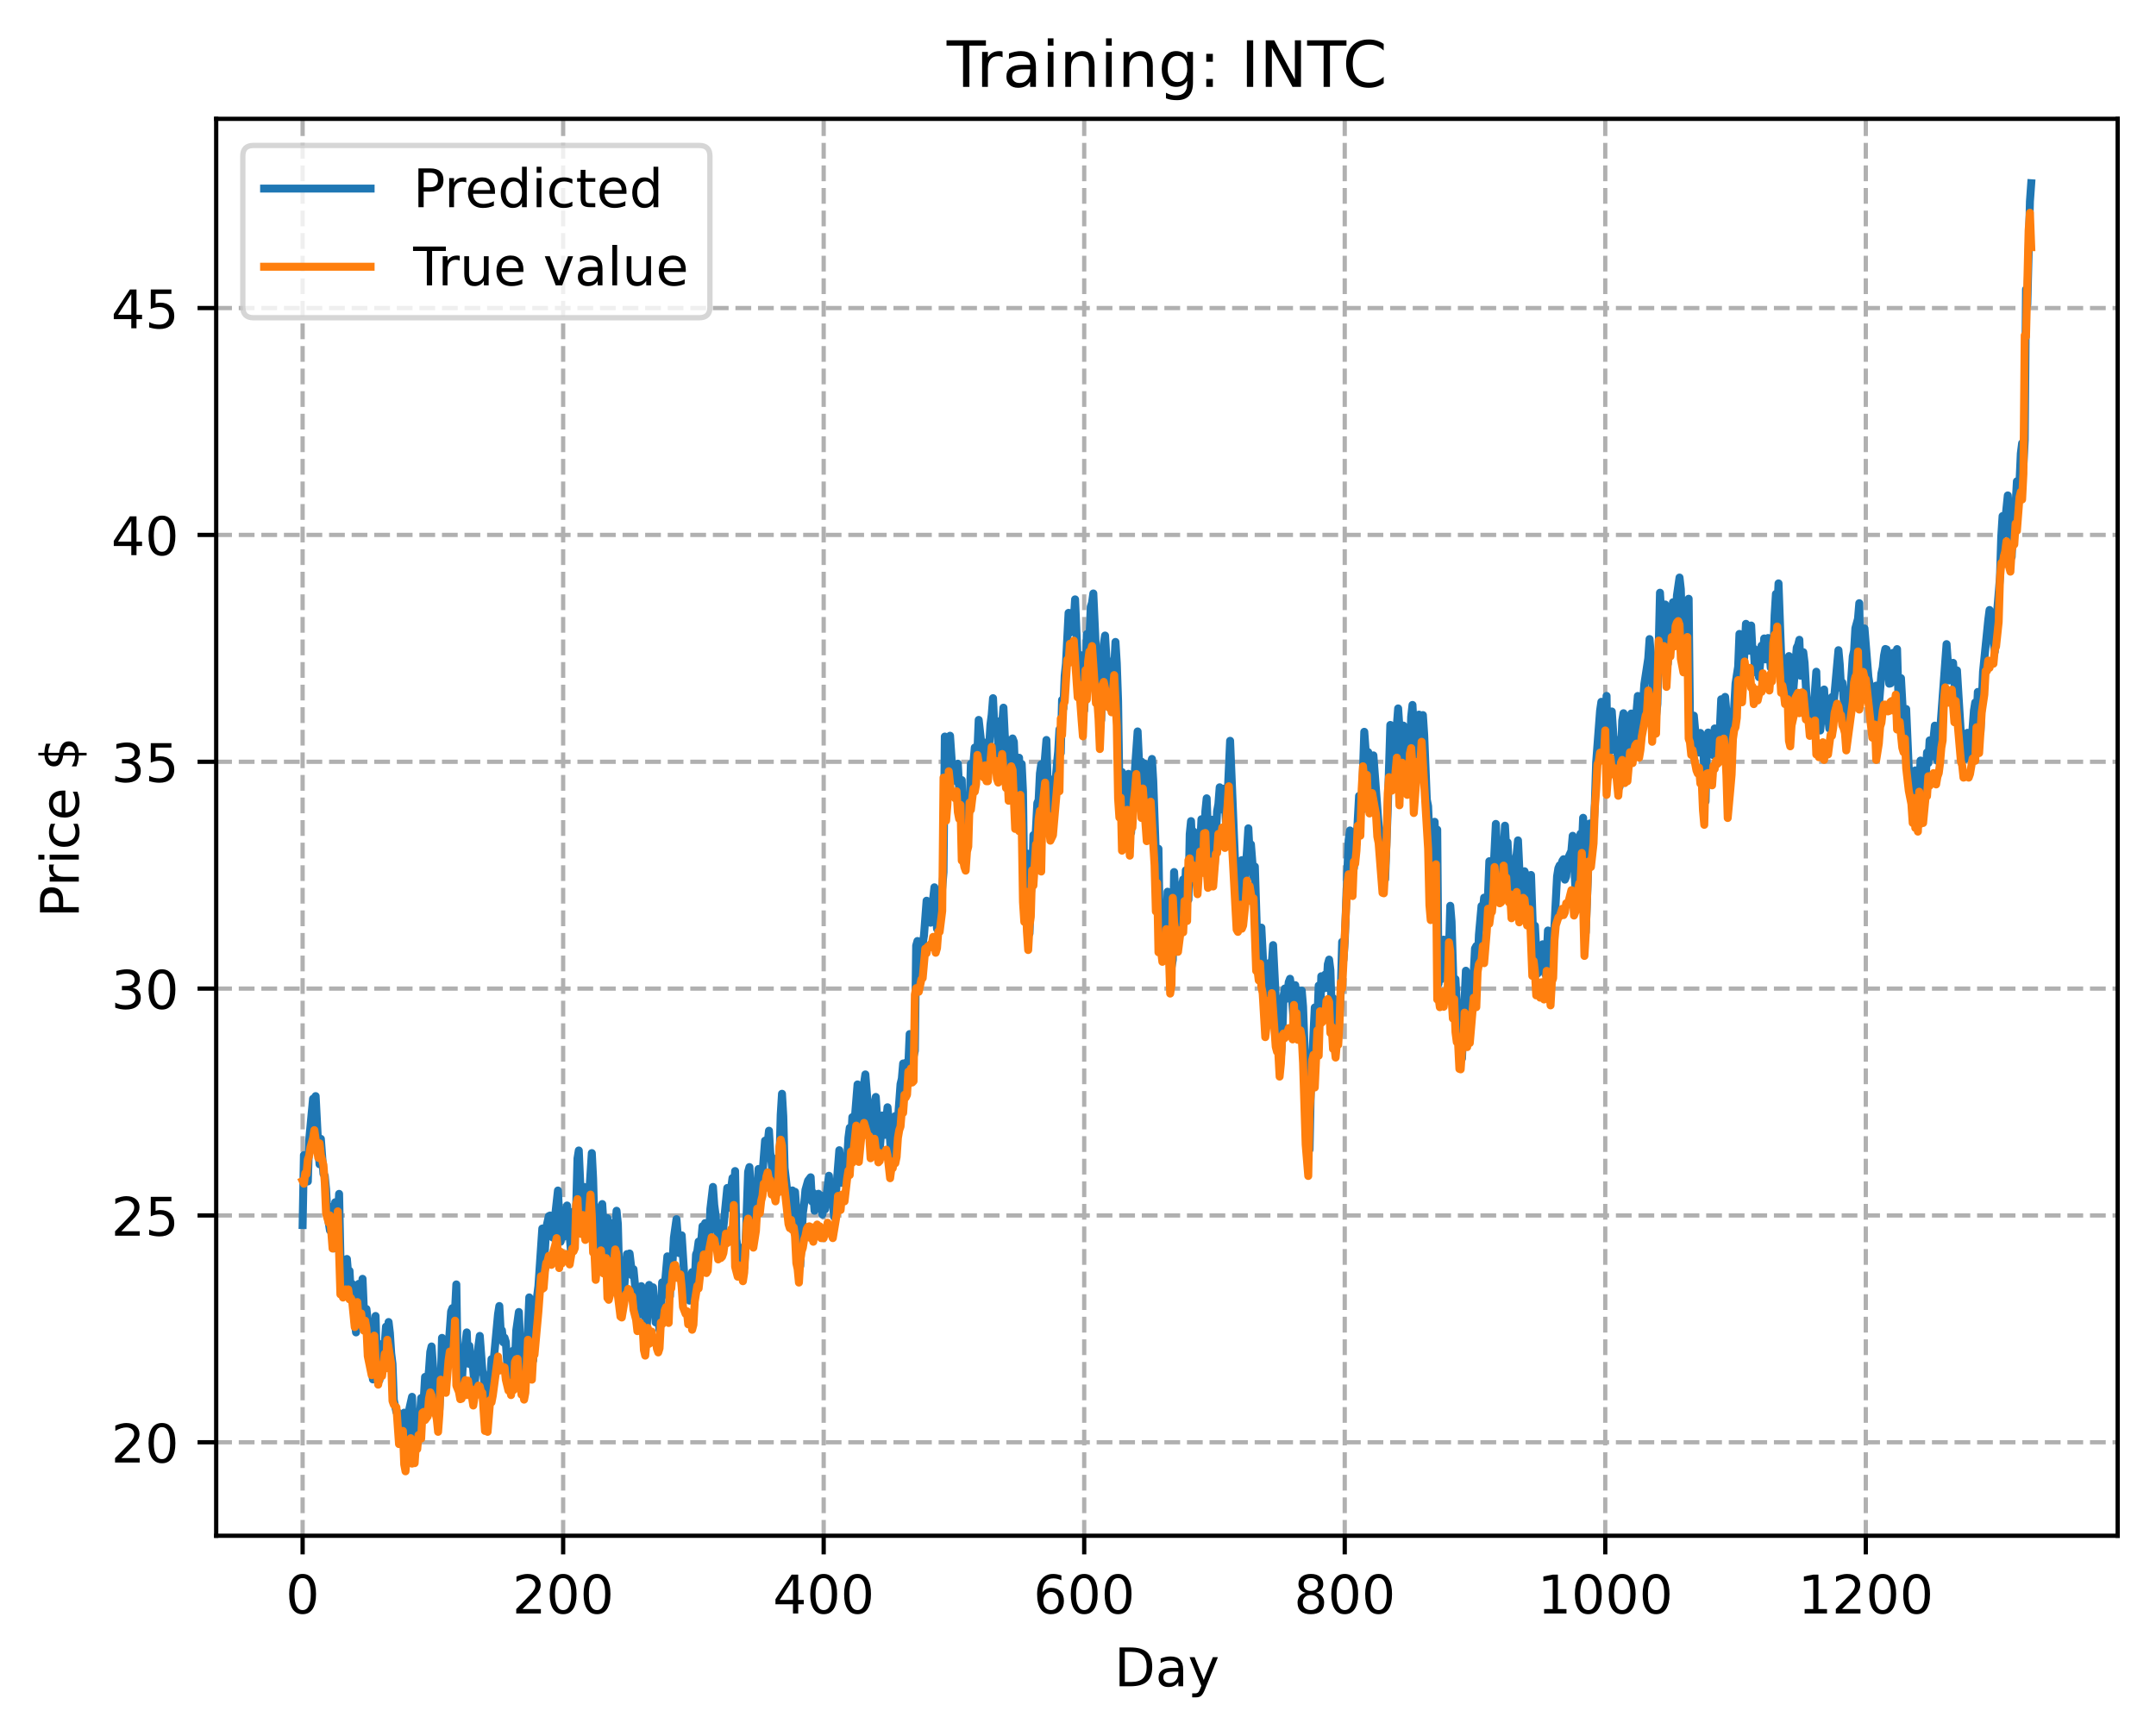 <?xml version="1.0" encoding="utf-8" standalone="no"?>
<!DOCTYPE svg PUBLIC "-//W3C//DTD SVG 1.1//EN"
  "http://www.w3.org/Graphics/SVG/1.1/DTD/svg11.dtd">
<!-- Created with matplotlib (https://matplotlib.org/) -->
<svg height="325.986pt" version="1.1" viewBox="0 0 404.923 325.986" width="404.923pt" xmlns="http://www.w3.org/2000/svg" xmlns:xlink="http://www.w3.org/1999/xlink">
 <defs>
  <style type="text/css">
*{stroke-linecap:butt;stroke-linejoin:round;}
  </style>
 </defs>
 <g id="figure_1">
  <g id="patch_1">
   <path d="M 0 325.986 
L 404.923 325.986 
L 404.923 0 
L 0 0 
z
" style="fill:#ffffff;"/>
  </g>
  <g id="axes_1">
   <g id="patch_2">
    <path d="M 40.603 288.43 
L 397.723 288.43 
L 397.723 22.318 
L 40.603 22.318 
z
" style="fill:#ffffff;"/>
   </g>
   <g id="matplotlib.axis_1">
    <g id="xtick_1">
     <g id="line2d_1">
      <path clip-path="url(#p25a31d6d27)" d="M 56.836 288.43 
L 56.836 22.318 
" style="fill:none;stroke:#b0b0b0;stroke-dasharray:2.96,1.28;stroke-dashoffset:0;stroke-width:0.8;"/>
     </g>
     <g id="line2d_2">
      <defs>
       <path d="M 0 0 
L 0 3.5 
" id="mb260253bd5" style="stroke:#000000;stroke-width:0.8;"/>
      </defs>
      <g>
       <use style="stroke:#000000;stroke-width:0.8;" x="56.836" xlink:href="#mb260253bd5" y="288.43"/>
      </g>
     </g>
     <g id="text_1">
      <!-- 0 -->
      <defs>
       <path d="M 31.781 66.406 
Q 24.172 66.406 20.328 58.906 
Q 16.5 51.422 16.5 36.375 
Q 16.5 21.391 20.328 13.891 
Q 24.172 6.391 31.781 6.391 
Q 39.453 6.391 43.281 13.891 
Q 47.125 21.391 47.125 36.375 
Q 47.125 51.422 43.281 58.906 
Q 39.453 66.406 31.781 66.406 
z
M 31.781 74.219 
Q 44.047 74.219 50.516 64.516 
Q 56.984 54.828 56.984 36.375 
Q 56.984 17.969 50.516 8.266 
Q 44.047 -1.422 31.781 -1.422 
Q 19.531 -1.422 13.062 8.266 
Q 6.594 17.969 6.594 36.375 
Q 6.594 54.828 13.062 64.516 
Q 19.531 74.219 31.781 74.219 
z
" id="DejaVuSans-48"/>
      </defs>
      <g transform="translate(53.655 303.029)scale(0.1 -0.1)">
       <use xlink:href="#DejaVuSans-48"/>
      </g>
     </g>
    </g>
    <g id="xtick_2">
     <g id="line2d_3">
      <path clip-path="url(#p25a31d6d27)" d="M 105.766 288.43 
L 105.766 22.318 
" style="fill:none;stroke:#b0b0b0;stroke-dasharray:2.96,1.28;stroke-dashoffset:0;stroke-width:0.8;"/>
     </g>
     <g id="line2d_4">
      <g>
       <use style="stroke:#000000;stroke-width:0.8;" x="105.766" xlink:href="#mb260253bd5" y="288.43"/>
      </g>
     </g>
     <g id="text_2">
      <!-- 200 -->
      <defs>
       <path d="M 19.188 8.297 
L 53.609 8.297 
L 53.609 0 
L 7.328 0 
L 7.328 8.297 
Q 12.938 14.109 22.625 23.891 
Q 32.328 33.688 34.812 36.531 
Q 39.547 41.844 41.422 45.531 
Q 43.312 49.219 43.312 52.781 
Q 43.312 58.594 39.234 62.25 
Q 35.156 65.922 28.609 65.922 
Q 23.969 65.922 18.812 64.312 
Q 13.672 62.703 7.812 59.422 
L 7.812 69.391 
Q 13.766 71.781 18.938 73 
Q 24.125 74.219 28.422 74.219 
Q 39.75 74.219 46.484 68.547 
Q 53.219 62.891 53.219 53.422 
Q 53.219 48.922 51.531 44.891 
Q 49.859 40.875 45.406 35.406 
Q 44.188 33.984 37.641 27.219 
Q 31.109 20.453 19.188 8.297 
z
" id="DejaVuSans-50"/>
      </defs>
      <g transform="translate(96.223 303.029)scale(0.1 -0.1)">
       <use xlink:href="#DejaVuSans-50"/>
       <use x="63.623" xlink:href="#DejaVuSans-48"/>
       <use x="127.246" xlink:href="#DejaVuSans-48"/>
      </g>
     </g>
    </g>
    <g id="xtick_3">
     <g id="line2d_5">
      <path clip-path="url(#p25a31d6d27)" d="M 154.697 288.43 
L 154.697 22.318 
" style="fill:none;stroke:#b0b0b0;stroke-dasharray:2.96,1.28;stroke-dashoffset:0;stroke-width:0.8;"/>
     </g>
     <g id="line2d_6">
      <g>
       <use style="stroke:#000000;stroke-width:0.8;" x="154.697" xlink:href="#mb260253bd5" y="288.43"/>
      </g>
     </g>
     <g id="text_3">
      <!-- 400 -->
      <defs>
       <path d="M 37.797 64.312 
L 12.891 25.391 
L 37.797 25.391 
z
M 35.203 72.906 
L 47.609 72.906 
L 47.609 25.391 
L 58.016 25.391 
L 58.016 17.188 
L 47.609 17.188 
L 47.609 0 
L 37.797 0 
L 37.797 17.188 
L 4.891 17.188 
L 4.891 26.703 
z
" id="DejaVuSans-52"/>
      </defs>
      <g transform="translate(145.153 303.029)scale(0.1 -0.1)">
       <use xlink:href="#DejaVuSans-52"/>
       <use x="63.623" xlink:href="#DejaVuSans-48"/>
       <use x="127.246" xlink:href="#DejaVuSans-48"/>
      </g>
     </g>
    </g>
    <g id="xtick_4">
     <g id="line2d_7">
      <path clip-path="url(#p25a31d6d27)" d="M 203.628 288.43 
L 203.628 22.318 
" style="fill:none;stroke:#b0b0b0;stroke-dasharray:2.96,1.28;stroke-dashoffset:0;stroke-width:0.8;"/>
     </g>
     <g id="line2d_8">
      <g>
       <use style="stroke:#000000;stroke-width:0.8;" x="203.628" xlink:href="#mb260253bd5" y="288.43"/>
      </g>
     </g>
     <g id="text_4">
      <!-- 600 -->
      <defs>
       <path d="M 33.016 40.375 
Q 26.375 40.375 22.484 35.828 
Q 18.609 31.297 18.609 23.391 
Q 18.609 15.531 22.484 10.953 
Q 26.375 6.391 33.016 6.391 
Q 39.656 6.391 43.531 10.953 
Q 47.406 15.531 47.406 23.391 
Q 47.406 31.297 43.531 35.828 
Q 39.656 40.375 33.016 40.375 
z
M 52.594 71.297 
L 52.594 62.312 
Q 48.875 64.062 45.094 64.984 
Q 41.312 65.922 37.594 65.922 
Q 27.828 65.922 22.672 59.328 
Q 17.531 52.734 16.797 39.406 
Q 19.672 43.656 24.016 45.922 
Q 28.375 48.188 33.594 48.188 
Q 44.578 48.188 50.953 41.516 
Q 57.328 34.859 57.328 23.391 
Q 57.328 12.156 50.688 5.359 
Q 44.047 -1.422 33.016 -1.422 
Q 20.359 -1.422 13.672 8.266 
Q 6.984 17.969 6.984 36.375 
Q 6.984 53.656 15.188 63.938 
Q 23.391 74.219 37.203 74.219 
Q 40.922 74.219 44.703 73.484 
Q 48.484 72.75 52.594 71.297 
z
" id="DejaVuSans-54"/>
      </defs>
      <g transform="translate(194.084 303.029)scale(0.1 -0.1)">
       <use xlink:href="#DejaVuSans-54"/>
       <use x="63.623" xlink:href="#DejaVuSans-48"/>
       <use x="127.246" xlink:href="#DejaVuSans-48"/>
      </g>
     </g>
    </g>
    <g id="xtick_5">
     <g id="line2d_9">
      <path clip-path="url(#p25a31d6d27)" d="M 252.558 288.43 
L 252.558 22.318 
" style="fill:none;stroke:#b0b0b0;stroke-dasharray:2.96,1.28;stroke-dashoffset:0;stroke-width:0.8;"/>
     </g>
     <g id="line2d_10">
      <g>
       <use style="stroke:#000000;stroke-width:0.8;" x="252.558" xlink:href="#mb260253bd5" y="288.43"/>
      </g>
     </g>
     <g id="text_5">
      <!-- 800 -->
      <defs>
       <path d="M 31.781 34.625 
Q 24.75 34.625 20.719 30.859 
Q 16.703 27.094 16.703 20.516 
Q 16.703 13.922 20.719 10.156 
Q 24.75 6.391 31.781 6.391 
Q 38.812 6.391 42.859 10.172 
Q 46.922 13.969 46.922 20.516 
Q 46.922 27.094 42.891 30.859 
Q 38.875 34.625 31.781 34.625 
z
M 21.922 38.812 
Q 15.578 40.375 12.031 44.719 
Q 8.5 49.078 8.5 55.328 
Q 8.5 64.062 14.719 69.141 
Q 20.953 74.219 31.781 74.219 
Q 42.672 74.219 48.875 69.141 
Q 55.078 64.062 55.078 55.328 
Q 55.078 49.078 51.531 44.719 
Q 48 40.375 41.703 38.812 
Q 48.828 37.156 52.797 32.312 
Q 56.781 27.484 56.781 20.516 
Q 56.781 9.906 50.312 4.234 
Q 43.844 -1.422 31.781 -1.422 
Q 19.734 -1.422 13.25 4.234 
Q 6.781 9.906 6.781 20.516 
Q 6.781 27.484 10.781 32.312 
Q 14.797 37.156 21.922 38.812 
z
M 18.312 54.391 
Q 18.312 48.734 21.844 45.562 
Q 25.391 42.391 31.781 42.391 
Q 38.141 42.391 41.719 45.562 
Q 45.312 48.734 45.312 54.391 
Q 45.312 60.062 41.719 63.234 
Q 38.141 66.406 31.781 66.406 
Q 25.391 66.406 21.844 63.234 
Q 18.312 60.062 18.312 54.391 
z
" id="DejaVuSans-56"/>
      </defs>
      <g transform="translate(243.015 303.029)scale(0.1 -0.1)">
       <use xlink:href="#DejaVuSans-56"/>
       <use x="63.623" xlink:href="#DejaVuSans-48"/>
       <use x="127.246" xlink:href="#DejaVuSans-48"/>
      </g>
     </g>
    </g>
    <g id="xtick_6">
     <g id="line2d_11">
      <path clip-path="url(#p25a31d6d27)" d="M 301.489 288.43 
L 301.489 22.318 
" style="fill:none;stroke:#b0b0b0;stroke-dasharray:2.96,1.28;stroke-dashoffset:0;stroke-width:0.8;"/>
     </g>
     <g id="line2d_12">
      <g>
       <use style="stroke:#000000;stroke-width:0.8;" x="301.489" xlink:href="#mb260253bd5" y="288.43"/>
      </g>
     </g>
     <g id="text_6">
      <!-- 1000 -->
      <defs>
       <path d="M 12.406 8.297 
L 28.516 8.297 
L 28.516 63.922 
L 10.984 60.406 
L 10.984 69.391 
L 28.422 72.906 
L 38.281 72.906 
L 38.281 8.297 
L 54.391 8.297 
L 54.391 0 
L 12.406 0 
z
" id="DejaVuSans-49"/>
      </defs>
      <g transform="translate(288.764 303.029)scale(0.1 -0.1)">
       <use xlink:href="#DejaVuSans-49"/>
       <use x="63.623" xlink:href="#DejaVuSans-48"/>
       <use x="127.246" xlink:href="#DejaVuSans-48"/>
       <use x="190.869" xlink:href="#DejaVuSans-48"/>
      </g>
     </g>
    </g>
    <g id="xtick_7">
     <g id="line2d_13">
      <path clip-path="url(#p25a31d6d27)" d="M 350.419 288.43 
L 350.419 22.318 
" style="fill:none;stroke:#b0b0b0;stroke-dasharray:2.96,1.28;stroke-dashoffset:0;stroke-width:0.8;"/>
     </g>
     <g id="line2d_14">
      <g>
       <use style="stroke:#000000;stroke-width:0.8;" x="350.419" xlink:href="#mb260253bd5" y="288.43"/>
      </g>
     </g>
     <g id="text_7">
      <!-- 1200 -->
      <g transform="translate(337.694 303.029)scale(0.1 -0.1)">
       <use xlink:href="#DejaVuSans-49"/>
       <use x="63.623" xlink:href="#DejaVuSans-50"/>
       <use x="127.246" xlink:href="#DejaVuSans-48"/>
       <use x="190.869" xlink:href="#DejaVuSans-48"/>
      </g>
     </g>
    </g>
    <g id="text_8">
     <!-- Day -->
     <defs>
      <path d="M 19.672 64.797 
L 19.672 8.109 
L 31.594 8.109 
Q 46.688 8.109 53.688 14.938 
Q 60.688 21.781 60.688 36.531 
Q 60.688 51.172 53.688 57.984 
Q 46.688 64.797 31.594 64.797 
z
M 9.812 72.906 
L 30.078 72.906 
Q 51.266 72.906 61.172 64.094 
Q 71.094 55.281 71.094 36.531 
Q 71.094 17.672 61.125 8.828 
Q 51.172 0 30.078 0 
L 9.812 0 
z
" id="DejaVuSans-68"/>
      <path d="M 34.281 27.484 
Q 23.391 27.484 19.188 25 
Q 14.984 22.516 14.984 16.5 
Q 14.984 11.719 18.141 8.906 
Q 21.297 6.109 26.703 6.109 
Q 34.188 6.109 38.703 11.406 
Q 43.219 16.703 43.219 25.484 
L 43.219 27.484 
z
M 52.203 31.203 
L 52.203 0 
L 43.219 0 
L 43.219 8.297 
Q 40.141 3.328 35.547 0.953 
Q 30.953 -1.422 24.312 -1.422 
Q 15.922 -1.422 10.953 3.297 
Q 6 8.016 6 15.922 
Q 6 25.141 12.172 29.828 
Q 18.359 34.516 30.609 34.516 
L 43.219 34.516 
L 43.219 35.406 
Q 43.219 41.609 39.141 45 
Q 35.062 48.391 27.688 48.391 
Q 23 48.391 18.547 47.266 
Q 14.109 46.141 10.016 43.891 
L 10.016 52.203 
Q 14.938 54.109 19.578 55.047 
Q 24.219 56 28.609 56 
Q 40.484 56 46.344 49.844 
Q 52.203 43.703 52.203 31.203 
z
" id="DejaVuSans-97"/>
      <path d="M 32.172 -5.078 
Q 28.375 -14.844 24.75 -17.812 
Q 21.141 -20.797 15.094 -20.797 
L 7.906 -20.797 
L 7.906 -13.281 
L 13.188 -13.281 
Q 16.891 -13.281 18.938 -11.516 
Q 21 -9.766 23.484 -3.219 
L 25.094 0.875 
L 2.984 54.688 
L 12.5 54.688 
L 29.594 11.922 
L 46.688 54.688 
L 56.203 54.688 
z
" id="DejaVuSans-121"/>
     </defs>
     <g transform="translate(209.29 316.707)scale(0.1 -0.1)">
      <use xlink:href="#DejaVuSans-68"/>
      <use x="77.002" xlink:href="#DejaVuSans-97"/>
      <use x="138.281" xlink:href="#DejaVuSans-121"/>
     </g>
    </g>
   </g>
   <g id="matplotlib.axis_2">
    <g id="ytick_1">
     <g id="line2d_15">
      <path clip-path="url(#p25a31d6d27)" d="M 40.603 270.881 
L 397.723 270.881 
" style="fill:none;stroke:#b0b0b0;stroke-dasharray:2.96,1.28;stroke-dashoffset:0;stroke-width:0.8;"/>
     </g>
     <g id="line2d_16">
      <defs>
       <path d="M 0 0 
L -3.5 0 
" id="m275163e7bd" style="stroke:#000000;stroke-width:0.8;"/>
      </defs>
      <g>
       <use style="stroke:#000000;stroke-width:0.8;" x="40.603" xlink:href="#m275163e7bd" y="270.881"/>
      </g>
     </g>
     <g id="text_9">
      <!-- 20 -->
      <g transform="translate(20.878 274.68)scale(0.1 -0.1)">
       <use xlink:href="#DejaVuSans-50"/>
       <use x="63.623" xlink:href="#DejaVuSans-48"/>
      </g>
     </g>
    </g>
    <g id="ytick_2">
     <g id="line2d_17">
      <path clip-path="url(#p25a31d6d27)" d="M 40.603 228.276 
L 397.723 228.276 
" style="fill:none;stroke:#b0b0b0;stroke-dasharray:2.96,1.28;stroke-dashoffset:0;stroke-width:0.8;"/>
     </g>
     <g id="line2d_18">
      <g>
       <use style="stroke:#000000;stroke-width:0.8;" x="40.603" xlink:href="#m275163e7bd" y="228.276"/>
      </g>
     </g>
     <g id="text_10">
      <!-- 25 -->
      <defs>
       <path d="M 10.797 72.906 
L 49.516 72.906 
L 49.516 64.594 
L 19.828 64.594 
L 19.828 46.734 
Q 21.969 47.469 24.109 47.828 
Q 26.266 48.188 28.422 48.188 
Q 40.625 48.188 47.75 41.5 
Q 54.891 34.812 54.891 23.391 
Q 54.891 11.625 47.562 5.094 
Q 40.234 -1.422 26.906 -1.422 
Q 22.312 -1.422 17.547 -0.641 
Q 12.797 0.141 7.719 1.703 
L 7.719 11.625 
Q 12.109 9.234 16.797 8.062 
Q 21.484 6.891 26.703 6.891 
Q 35.156 6.891 40.078 11.328 
Q 45.016 15.766 45.016 23.391 
Q 45.016 31 40.078 35.438 
Q 35.156 39.891 26.703 39.891 
Q 22.75 39.891 18.812 39.016 
Q 14.891 38.141 10.797 36.281 
z
" id="DejaVuSans-53"/>
      </defs>
      <g transform="translate(20.878 232.076)scale(0.1 -0.1)">
       <use xlink:href="#DejaVuSans-50"/>
       <use x="63.623" xlink:href="#DejaVuSans-53"/>
      </g>
     </g>
    </g>
    <g id="ytick_3">
     <g id="line2d_19">
      <path clip-path="url(#p25a31d6d27)" d="M 40.603 185.672 
L 397.723 185.672 
" style="fill:none;stroke:#b0b0b0;stroke-dasharray:2.96,1.28;stroke-dashoffset:0;stroke-width:0.8;"/>
     </g>
     <g id="line2d_20">
      <g>
       <use style="stroke:#000000;stroke-width:0.8;" x="40.603" xlink:href="#m275163e7bd" y="185.672"/>
      </g>
     </g>
     <g id="text_11">
      <!-- 30 -->
      <defs>
       <path d="M 40.578 39.312 
Q 47.656 37.797 51.625 33 
Q 55.609 28.219 55.609 21.188 
Q 55.609 10.406 48.188 4.484 
Q 40.766 -1.422 27.094 -1.422 
Q 22.516 -1.422 17.656 -0.516 
Q 12.797 0.391 7.625 2.203 
L 7.625 11.719 
Q 11.719 9.328 16.594 8.109 
Q 21.484 6.891 26.812 6.891 
Q 36.078 6.891 40.938 10.547 
Q 45.797 14.203 45.797 21.188 
Q 45.797 27.641 41.281 31.266 
Q 36.766 34.906 28.719 34.906 
L 20.219 34.906 
L 20.219 43.016 
L 29.109 43.016 
Q 36.375 43.016 40.234 45.922 
Q 44.094 48.828 44.094 54.297 
Q 44.094 59.906 40.109 62.906 
Q 36.141 65.922 28.719 65.922 
Q 24.656 65.922 20.016 65.031 
Q 15.375 64.156 9.812 62.312 
L 9.812 71.094 
Q 15.438 72.656 20.344 73.438 
Q 25.25 74.219 29.594 74.219 
Q 40.828 74.219 47.359 69.109 
Q 53.906 64.016 53.906 55.328 
Q 53.906 49.266 50.438 45.094 
Q 46.969 40.922 40.578 39.312 
z
" id="DejaVuSans-51"/>
      </defs>
      <g transform="translate(20.878 189.471)scale(0.1 -0.1)">
       <use xlink:href="#DejaVuSans-51"/>
       <use x="63.623" xlink:href="#DejaVuSans-48"/>
      </g>
     </g>
    </g>
    <g id="ytick_4">
     <g id="line2d_21">
      <path clip-path="url(#p25a31d6d27)" d="M 40.603 143.068 
L 397.723 143.068 
" style="fill:none;stroke:#b0b0b0;stroke-dasharray:2.96,1.28;stroke-dashoffset:0;stroke-width:0.8;"/>
     </g>
     <g id="line2d_22">
      <g>
       <use style="stroke:#000000;stroke-width:0.8;" x="40.603" xlink:href="#m275163e7bd" y="143.068"/>
      </g>
     </g>
     <g id="text_12">
      <!-- 35 -->
      <g transform="translate(20.878 146.867)scale(0.1 -0.1)">
       <use xlink:href="#DejaVuSans-51"/>
       <use x="63.623" xlink:href="#DejaVuSans-53"/>
      </g>
     </g>
    </g>
    <g id="ytick_5">
     <g id="line2d_23">
      <path clip-path="url(#p25a31d6d27)" d="M 40.603 100.463 
L 397.723 100.463 
" style="fill:none;stroke:#b0b0b0;stroke-dasharray:2.96,1.28;stroke-dashoffset:0;stroke-width:0.8;"/>
     </g>
     <g id="line2d_24">
      <g>
       <use style="stroke:#000000;stroke-width:0.8;" x="40.603" xlink:href="#m275163e7bd" y="100.463"/>
      </g>
     </g>
     <g id="text_13">
      <!-- 40 -->
      <g transform="translate(20.878 104.263)scale(0.1 -0.1)">
       <use xlink:href="#DejaVuSans-52"/>
       <use x="63.623" xlink:href="#DejaVuSans-48"/>
      </g>
     </g>
    </g>
    <g id="ytick_6">
     <g id="line2d_25">
      <path clip-path="url(#p25a31d6d27)" d="M 40.603 57.859 
L 397.723 57.859 
" style="fill:none;stroke:#b0b0b0;stroke-dasharray:2.96,1.28;stroke-dashoffset:0;stroke-width:0.8;"/>
     </g>
     <g id="line2d_26">
      <g>
       <use style="stroke:#000000;stroke-width:0.8;" x="40.603" xlink:href="#m275163e7bd" y="57.859"/>
      </g>
     </g>
     <g id="text_14">
      <!-- 45 -->
      <g transform="translate(20.878 61.658)scale(0.1 -0.1)">
       <use xlink:href="#DejaVuSans-52"/>
       <use x="63.623" xlink:href="#DejaVuSans-53"/>
      </g>
     </g>
    </g>
    <g id="text_15">
     <!-- Price $ -->
     <defs>
      <path d="M 19.672 64.797 
L 19.672 37.406 
L 32.078 37.406 
Q 38.969 37.406 42.719 40.969 
Q 46.484 44.531 46.484 51.125 
Q 46.484 57.672 42.719 61.234 
Q 38.969 64.797 32.078 64.797 
z
M 9.812 72.906 
L 32.078 72.906 
Q 44.344 72.906 50.609 67.359 
Q 56.891 61.812 56.891 51.125 
Q 56.891 40.328 50.609 34.812 
Q 44.344 29.297 32.078 29.297 
L 19.672 29.297 
L 19.672 0 
L 9.812 0 
z
" id="DejaVuSans-80"/>
      <path d="M 41.109 46.297 
Q 39.594 47.172 37.812 47.578 
Q 36.031 48 33.891 48 
Q 26.266 48 22.188 43.047 
Q 18.109 38.094 18.109 28.812 
L 18.109 0 
L 9.078 0 
L 9.078 54.688 
L 18.109 54.688 
L 18.109 46.188 
Q 20.953 51.172 25.484 53.578 
Q 30.031 56 36.531 56 
Q 37.453 56 38.578 55.875 
Q 39.703 55.766 41.062 55.516 
z
" id="DejaVuSans-114"/>
      <path d="M 9.422 54.688 
L 18.406 54.688 
L 18.406 0 
L 9.422 0 
z
M 9.422 75.984 
L 18.406 75.984 
L 18.406 64.594 
L 9.422 64.594 
z
" id="DejaVuSans-105"/>
      <path d="M 48.781 52.594 
L 48.781 44.188 
Q 44.969 46.297 41.141 47.344 
Q 37.312 48.391 33.406 48.391 
Q 24.656 48.391 19.812 42.844 
Q 14.984 37.312 14.984 27.297 
Q 14.984 17.281 19.812 11.734 
Q 24.656 6.203 33.406 6.203 
Q 37.312 6.203 41.141 7.25 
Q 44.969 8.297 48.781 10.406 
L 48.781 2.094 
Q 45.016 0.344 40.984 -0.531 
Q 36.969 -1.422 32.422 -1.422 
Q 20.062 -1.422 12.781 6.344 
Q 5.516 14.109 5.516 27.297 
Q 5.516 40.672 12.859 48.328 
Q 20.219 56 33.016 56 
Q 37.156 56 41.109 55.141 
Q 45.062 54.297 48.781 52.594 
z
" id="DejaVuSans-99"/>
      <path d="M 56.203 29.594 
L 56.203 25.203 
L 14.891 25.203 
Q 15.484 15.922 20.484 11.062 
Q 25.484 6.203 34.422 6.203 
Q 39.594 6.203 44.453 7.469 
Q 49.312 8.734 54.109 11.281 
L 54.109 2.781 
Q 49.266 0.734 44.188 -0.344 
Q 39.109 -1.422 33.891 -1.422 
Q 20.797 -1.422 13.156 6.188 
Q 5.516 13.812 5.516 26.812 
Q 5.516 40.234 12.766 48.109 
Q 20.016 56 32.328 56 
Q 43.359 56 49.781 48.891 
Q 56.203 41.797 56.203 29.594 
z
M 47.219 32.234 
Q 47.125 39.594 43.094 43.984 
Q 39.062 48.391 32.422 48.391 
Q 24.906 48.391 20.391 44.141 
Q 15.875 39.891 15.188 32.172 
z
" id="DejaVuSans-101"/>
      <path id="DejaVuSans-32"/>
      <path d="M 33.797 -14.703 
L 28.906 -14.703 
L 28.859 0 
Q 23.734 0.094 18.609 1.188 
Q 13.484 2.297 8.297 4.5 
L 8.297 13.281 
Q 13.281 10.156 18.375 8.562 
Q 23.484 6.984 28.906 6.938 
L 28.906 29.203 
Q 18.109 30.953 13.203 35.156 
Q 8.297 39.359 8.297 46.688 
Q 8.297 54.641 13.625 59.219 
Q 18.953 63.812 28.906 64.5 
L 28.906 75.984 
L 33.797 75.984 
L 33.797 64.656 
Q 38.328 64.453 42.578 63.688 
Q 46.828 62.938 50.875 61.625 
L 50.875 53.078 
Q 46.828 55.125 42.547 56.25 
Q 38.281 57.375 33.797 57.562 
L 33.797 36.719 
Q 44.875 35.016 50.094 30.609 
Q 55.328 26.219 55.328 18.609 
Q 55.328 10.359 49.781 5.594 
Q 44.234 0.828 33.797 0.094 
z
M 28.906 37.594 
L 28.906 57.625 
Q 23.25 56.984 20.266 54.391 
Q 17.281 51.812 17.281 47.516 
Q 17.281 43.312 20.031 40.969 
Q 22.797 38.625 28.906 37.594 
z
M 33.797 28.219 
L 33.797 7.078 
Q 39.984 7.906 43.141 10.594 
Q 46.297 13.281 46.297 17.672 
Q 46.297 21.969 43.281 24.5 
Q 40.281 27.047 33.797 28.219 
z
" id="DejaVuSans-36"/>
     </defs>
     <g transform="translate(14.798 172.342)rotate(-90)scale(0.1 -0.1)">
      <use xlink:href="#DejaVuSans-80"/>
      <use x="58.553" xlink:href="#DejaVuSans-114"/>
      <use x="99.666" xlink:href="#DejaVuSans-105"/>
      <use x="127.449" xlink:href="#DejaVuSans-99"/>
      <use x="182.43" xlink:href="#DejaVuSans-101"/>
      <use x="243.953" xlink:href="#DejaVuSans-32"/>
      <use x="275.74" xlink:href="#DejaVuSans-36"/>
     </g>
    </g>
   </g>
   <g id="line2d_27">
    <path clip-path="url(#p25a31d6d27)" d="M 56.836 230.079 
L 57.081 216.942 
L 57.325 219.564 
L 57.57 219.045 
L 57.814 221.89 
L 58.059 214.185 
L 58.793 206.36 
L 59.038 206.262 
L 59.282 205.863 
L 59.772 215.34 
L 60.016 218.67 
L 60.261 213.893 
L 60.75 220.451 
L 60.995 220.838 
L 61.24 223.34 
L 61.484 228.048 
L 61.974 231.1 
L 62.218 226.673 
L 62.708 234.471 
L 62.952 225.799 
L 63.197 228.896 
L 63.441 229.443 
L 63.686 224.224 
L 63.931 235.918 
L 64.175 240.94 
L 64.42 239.008 
L 64.665 241.009 
L 64.909 240.406 
L 65.154 236.452 
L 65.399 239.388 
L 65.643 238.678 
L 65.888 243.072 
L 66.133 241.116 
L 66.377 242.336 
L 66.622 248.178 
L 66.867 250.244 
L 67.111 247.265 
L 67.356 241.132 
L 67.601 246.565 
L 68.09 240.18 
L 68.335 245.906 
L 68.579 248.256 
L 68.824 245.847 
L 69.069 248.012 
L 69.313 255.132 
L 69.802 257.008 
L 70.047 259.073 
L 70.292 254.36 
L 70.536 247.155 
L 70.781 255.965 
L 71.026 256.322 
L 71.27 259.219 
L 71.76 252.408 
L 72.004 255.819 
L 72.494 249.157 
L 72.738 252.018 
L 72.983 248.294 
L 73.228 250.37 
L 73.472 254.168 
L 73.717 256.168 
L 73.962 262.941 
L 74.451 265.192 
L 74.696 265.242 
L 75.185 271.14 
L 75.919 265.319 
L 76.163 270.986 
L 76.408 271.913 
L 76.653 269.326 
L 76.897 264.521 
L 77.387 262.339 
L 77.631 270.206 
L 77.876 269.693 
L 78.121 270.716 
L 78.365 266.68 
L 78.61 268.143 
L 78.855 266.04 
L 79.099 262.564 
L 79.344 266.846 
L 79.833 258.601 
L 80.078 261.7 
L 80.567 257.361 
L 80.812 253.909 
L 81.056 252.885 
L 81.79 263.008 
L 82.035 260.198 
L 82.28 261.747 
L 82.524 264.758 
L 82.769 259.965 
L 83.014 251.271 
L 83.503 256.528 
L 83.748 253.761 
L 83.992 256.491 
L 84.726 246.308 
L 84.971 245.688 
L 85.216 249.289 
L 85.46 246.211 
L 85.705 241.23 
L 85.95 256.492 
L 86.194 258.069 
L 86.439 258.591 
L 86.684 260.551 
L 86.928 256.321 
L 87.662 250.242 
L 87.907 256.099 
L 88.151 252.749 
L 88.396 256.28 
L 88.641 254.504 
L 89.13 260.234 
L 89.619 254.577 
L 90.109 250.901 
L 90.598 257.432 
L 90.843 258.387 
L 91.332 265.793 
L 91.577 263.356 
L 91.821 264.133 
L 92.311 255.259 
L 92.555 257.278 
L 93.044 252.064 
L 93.534 246.828 
L 93.778 245.288 
L 94.023 249.784 
L 94.268 249.843 
L 94.512 252.098 
L 94.757 251.24 
L 95.002 252.046 
L 95.246 255.896 
L 95.736 258.423 
L 95.98 255.236 
L 96.225 257.726 
L 96.47 253.592 
L 96.714 255.783 
L 96.959 249.882 
L 97.448 246.411 
L 97.693 252.2 
L 97.938 250.99 
L 98.182 255.765 
L 98.427 254.136 
L 98.672 258.017 
L 98.916 255.268 
L 99.405 243.669 
L 99.65 250.442 
L 100.139 255.494 
L 100.384 249.783 
L 100.629 248.059 
L 100.873 243.469 
L 101.118 241.545 
L 101.852 230.736 
L 102.097 235.596 
L 102.341 234.854 
L 102.586 230.586 
L 103.075 228.41 
L 103.32 228.29 
L 103.809 232.436 
L 104.788 223.597 
L 105.277 233.225 
L 105.522 229.978 
L 105.766 232.344 
L 106.256 227.779 
L 106.5 226.41 
L 107.234 234.953 
L 107.724 227.563 
L 107.968 229.227 
L 108.213 226.776 
L 108.458 217.586 
L 108.702 216.076 
L 109.192 227.257 
L 109.436 228.807 
L 109.681 222.921 
L 110.17 227.763 
L 110.415 223.194 
L 110.66 224.251 
L 111.149 216.566 
L 111.393 221.308 
L 111.638 229.924 
L 111.883 228.566 
L 112.127 234.471 
L 112.861 226.707 
L 113.106 226.136 
L 113.595 233.813 
L 113.84 232.913 
L 114.085 228.787 
L 114.329 237.799 
L 114.574 239.346 
L 114.819 237.919 
L 115.063 229.709 
L 115.308 232.803 
L 115.553 231.067 
L 115.797 227.398 
L 116.042 229.856 
L 116.287 239.401 
L 116.531 242.497 
L 116.776 243.942 
L 117.02 244.397 
L 117.51 238.28 
L 117.754 235.535 
L 117.999 237.095 
L 118.244 235.419 
L 118.733 239.535 
L 118.978 238.37 
L 119.467 243.47 
L 119.956 246.928 
L 120.201 244.99 
L 120.446 241.551 
L 120.69 244.276 
L 120.935 242.533 
L 121.18 248.123 
L 121.424 249.98 
L 121.914 241.326 
L 122.158 246.016 
L 122.403 244.718 
L 122.648 241.774 
L 123.137 248.374 
L 123.381 245.908 
L 123.871 249.805 
L 124.115 247.525 
L 124.36 240.845 
L 124.605 243.249 
L 124.849 241.529 
L 125.339 235.961 
L 125.828 243.445 
L 126.073 235.868 
L 126.317 236.832 
L 126.562 232.476 
L 127.051 228.974 
L 127.541 235.346 
L 128.03 232.009 
L 128.764 243.598 
L 129.008 244.033 
L 129.253 241.738 
L 129.498 244.279 
L 129.987 238.923 
L 130.232 243.289 
L 130.476 240.854 
L 130.721 235.61 
L 130.966 234.993 
L 131.21 233.177 
L 131.455 235.84 
L 131.944 230.291 
L 132.189 232.596 
L 132.434 229.708 
L 132.678 231.377 
L 132.923 235.918 
L 133.168 232.326 
L 133.412 227.064 
L 133.902 222.921 
L 134.146 226.329 
L 134.391 228.154 
L 135.125 235.396 
L 135.369 230.489 
L 135.614 231.907 
L 135.859 230.549 
L 136.593 223.113 
L 136.837 226.836 
L 137.571 221.247 
L 137.816 224.913 
L 138.061 219.939 
L 138.305 232.693 
L 138.795 236.54 
L 139.039 234.397 
L 139.284 234.357 
L 139.773 238.031 
L 140.018 233.913 
L 140.507 220.08 
L 140.752 219.192 
L 141.241 228.037 
L 141.486 226.088 
L 141.73 229.391 
L 142.22 223.854 
L 142.464 219.544 
L 142.954 223.705 
L 143.688 214.225 
L 143.932 217.14 
L 144.422 212.365 
L 144.666 216.518 
L 144.911 218.305 
L 145.156 221.242 
L 145.4 218.229 
L 145.89 222.511 
L 146.134 217.337 
L 146.379 218.501 
L 146.624 209.394 
L 146.868 205.424 
L 147.113 209.675 
L 147.357 219.358 
L 148.336 227.969 
L 148.581 227.595 
L 148.825 223.582 
L 149.07 226.067 
L 149.315 223.842 
L 149.559 227.105 
L 149.804 232.898 
L 150.293 237.758 
L 150.783 227.864 
L 151.027 226.099 
L 151.272 223.48 
L 151.761 221.751 
L 152.251 221.108 
L 152.495 225.655 
L 152.74 224.034 
L 152.984 227.396 
L 153.229 224.769 
L 153.474 226.723 
L 153.718 224.204 
L 153.963 225.751 
L 154.208 224.551 
L 154.452 228.11 
L 154.697 224.938 
L 154.942 227.156 
L 155.676 220.823 
L 155.92 224.287 
L 156.165 223.365 
L 156.654 228.542 
L 157.633 216.024 
L 158.122 222.167 
L 158.367 219.335 
L 158.612 219.97 
L 158.856 222.055 
L 159.345 213.671 
L 159.59 211.809 
L 159.835 215.07 
L 160.079 209.812 
L 160.324 212.797 
L 161.058 203.67 
L 161.547 213.138 
L 162.281 203.445 
L 162.526 201.789 
L 163.26 210.97 
L 163.505 208.131 
L 163.749 212.903 
L 163.994 210.939 
L 164.239 207.607 
L 164.483 206.021 
L 164.728 209.811 
L 164.972 211.57 
L 165.217 216.141 
L 165.706 209.508 
L 166.196 213.14 
L 166.685 207.957 
L 166.93 210.693 
L 167.419 217.808 
L 167.908 212.056 
L 168.153 209.602 
L 168.398 212.123 
L 168.642 210.288 
L 169.132 203.598 
L 169.376 202.59 
L 169.621 199.735 
L 169.866 202.106 
L 170.11 199.613 
L 170.355 201.74 
L 170.6 199.876 
L 170.844 194.211 
L 171.089 197.698 
L 171.333 194.501 
L 171.578 198.443 
L 171.823 197.348 
L 172.067 177.606 
L 172.312 176.733 
L 172.557 180.905 
L 172.801 182.924 
L 173.291 177.266 
L 173.535 175.704 
L 174.025 169.167 
L 174.269 172.767 
L 174.514 171.27 
L 174.759 173.295 
L 175.493 166.646 
L 175.982 174.444 
L 176.471 168.686 
L 176.716 169.642 
L 177.205 163.789 
L 177.45 138.333 
L 177.694 147.39 
L 177.939 147.51 
L 178.184 144.295 
L 178.428 138.18 
L 178.918 145.421 
L 179.162 144.55 
L 179.652 146.791 
L 179.896 143.427 
L 180.141 148.052 
L 180.386 150.521 
L 180.63 146.509 
L 180.875 156.588 
L 181.12 155.313 
L 181.609 158.863 
L 181.854 153.966 
L 182.098 151.729 
L 182.343 143.461 
L 182.588 146.08 
L 183.077 140.397 
L 183.321 142.666 
L 183.566 141.168 
L 183.811 135.209 
L 184.545 141.781 
L 184.789 142.397 
L 185.034 144.084 
L 185.279 139.441 
L 185.523 142.626 
L 185.768 140.323 
L 186.013 136.117 
L 186.257 134.218 
L 186.502 131.127 
L 186.747 136.496 
L 186.991 135.611 
L 187.236 135.448 
L 187.481 140.172 
L 187.725 142.321 
L 188.215 136.002 
L 188.459 132.909 
L 188.704 138 
L 188.948 140.493 
L 189.193 144.224 
L 189.438 140.147 
L 189.682 145.51 
L 189.927 143.468 
L 190.172 138.691 
L 190.416 139.319 
L 190.906 151.019 
L 191.395 142.311 
L 191.64 149.261 
L 191.884 143.473 
L 192.129 148.683 
L 192.374 166.901 
L 192.618 168.833 
L 192.863 160.289 
L 193.108 173.684 
L 193.352 175.311 
L 193.597 167.837 
L 193.842 165.533 
L 194.086 156.834 
L 194.331 159.966 
L 194.82 150.806 
L 195.065 150.283 
L 195.309 145.258 
L 195.554 143.545 
L 195.799 156.352 
L 196.043 145.042 
L 196.533 138.978 
L 196.777 147.823 
L 197.022 146.232 
L 197.511 154.214 
L 198.001 149.759 
L 198.49 143.64 
L 198.735 141.158 
L 198.979 136.988 
L 199.224 141.43 
L 199.469 131.457 
L 199.713 133.049 
L 199.958 126.964 
L 200.203 124.596 
L 200.692 115.101 
L 200.936 118.838 
L 201.181 115.132 
L 201.426 117.151 
L 201.67 116.533 
L 201.915 112.568 
L 202.404 124.224 
L 202.649 127.627 
L 202.894 123.012 
L 203.383 130.287 
L 203.628 133.407 
L 203.872 127.918 
L 204.117 119.08 
L 204.362 126.118 
L 204.851 113.977 
L 205.096 113.206 
L 205.34 111.46 
L 206.074 127.73 
L 206.319 124.611 
L 206.808 135.245 
L 207.297 120.928 
L 207.542 119.365 
L 207.787 123.421 
L 208.031 124.581 
L 208.276 128.064 
L 208.521 129.261 
L 208.765 126.916 
L 209.01 130.422 
L 209.499 120.564 
L 209.744 124.553 
L 209.989 131.686 
L 210.233 148.019 
L 210.478 148.921 
L 210.723 145.002 
L 210.967 154.375 
L 211.212 149.124 
L 211.457 146.992 
L 211.701 148.967 
L 211.946 145.341 
L 212.435 156.379 
L 212.68 148.751 
L 212.924 150.543 
L 213.169 144.333 
L 213.658 137.372 
L 213.903 142.622 
L 214.148 145.467 
L 214.392 143.044 
L 214.637 148.229 
L 214.882 143.368 
L 215.371 151.661 
L 215.616 154.818 
L 215.86 146.987 
L 216.105 143.697 
L 216.35 142.539 
L 216.594 146.649 
L 217.328 167.506 
L 217.573 159.406 
L 217.818 174.707 
L 218.062 173.218 
L 218.307 173.895 
L 218.551 177.016 
L 218.796 172.584 
L 219.041 174.169 
L 219.285 167.477 
L 219.53 168.887 
L 219.775 173.782 
L 220.019 181.706 
L 220.264 180.257 
L 220.509 163.779 
L 220.753 168.247 
L 220.998 170.472 
L 221.243 175.472 
L 221.732 169.849 
L 221.977 166.381 
L 222.221 165.16 
L 222.466 169.907 
L 222.711 163.451 
L 222.955 165.628 
L 223.2 168.975 
L 223.445 156.663 
L 223.689 154.214 
L 223.934 160.075 
L 224.179 156.18 
L 224.423 159.343 
L 224.668 157.55 
L 224.912 162.25 
L 225.157 164.088 
L 225.646 153.866 
L 226.136 160.333 
L 226.38 152.361 
L 226.625 149.932 
L 227.114 162.328 
L 227.359 160.09 
L 227.604 153.954 
L 227.848 157.358 
L 228.093 162.958 
L 228.582 152.364 
L 228.827 151.023 
L 229.072 147.864 
L 229.316 152.021 
L 229.806 148.127 
L 230.05 150.513 
L 230.295 155.414 
L 231.029 139.13 
L 232.007 163.035 
L 232.497 170.825 
L 232.741 171.454 
L 232.986 164.449 
L 233.231 161.544 
L 233.475 167.665 
L 233.72 166.776 
L 234.209 159.606 
L 234.454 155.569 
L 234.699 160.373 
L 234.943 158.575 
L 235.433 164.828 
L 235.677 162.748 
L 236.167 178.078 
L 236.411 175.779 
L 236.656 178.61 
L 236.9 174.219 
L 237.39 183.838 
L 237.879 190.413 
L 238.124 186.7 
L 238.368 180.878 
L 238.613 183.233 
L 238.858 180.933 
L 239.102 177.504 
L 239.592 187.301 
L 239.836 191.877 
L 240.081 194.289 
L 240.326 194.831 
L 240.57 198.579 
L 240.815 194.984 
L 241.06 187.134 
L 241.304 185.658 
L 241.549 187.608 
L 241.794 186.691 
L 242.038 184.458 
L 242.283 183.825 
L 242.527 185.794 
L 243.017 192.373 
L 243.261 185.024 
L 243.506 189.745 
L 243.751 185.936 
L 243.995 189.681 
L 244.485 186.048 
L 244.729 189.006 
L 245.219 202.336 
L 245.708 216.108 
L 245.953 215.897 
L 246.197 204.091 
L 246.931 189.215 
L 247.176 197.849 
L 247.665 185.105 
L 247.91 192.25 
L 248.155 183.351 
L 248.399 185.782 
L 248.644 185.306 
L 248.888 183.026 
L 249.133 185.536 
L 249.378 181.114 
L 249.622 180.224 
L 249.867 182.221 
L 250.112 190.314 
L 250.356 187.453 
L 250.601 192.899 
L 250.846 189.426 
L 251.09 194.371 
L 251.335 188.666 
L 251.58 190.577 
L 251.824 185.964 
L 252.069 176.895 
L 252.314 180.287 
L 252.558 176.744 
L 253.048 163.555 
L 253.292 157.789 
L 253.537 155.973 
L 253.782 161.096 
L 254.026 159.953 
L 254.271 163.063 
L 254.515 159.557 
L 254.76 158.456 
L 255.249 149.477 
L 255.494 151.644 
L 255.739 152.205 
L 256.228 137.442 
L 256.717 144.118 
L 256.962 141.255 
L 257.207 147.726 
L 257.451 148.955 
L 257.941 141.871 
L 258.919 154.912 
L 259.409 158.553 
L 259.898 164.88 
L 260.143 165.137 
L 260.632 152.016 
L 261.121 136.153 
L 261.61 144.333 
L 261.855 142.603 
L 262.589 133.051 
L 262.834 136.741 
L 263.078 144.651 
L 263.323 138.822 
L 263.568 136.275 
L 263.812 140.389 
L 264.057 137.922 
L 264.302 139.36 
L 264.546 145.511 
L 264.791 142.741 
L 265.036 134.637 
L 265.28 132.397 
L 265.525 137.254 
L 265.77 146.795 
L 266.014 143.671 
L 266.503 134.214 
L 266.748 136.26 
L 266.993 139.619 
L 267.237 134.302 
L 267.482 138.017 
L 267.971 150.174 
L 268.216 151.402 
L 268.95 168.463 
L 269.439 154.346 
L 269.684 161.824 
L 269.929 155.812 
L 270.173 184.768 
L 270.418 180.671 
L 270.663 183.919 
L 270.907 181.094 
L 271.152 176.48 
L 271.397 180.902 
L 271.641 178.231 
L 271.886 181.019 
L 272.131 178.62 
L 272.375 170.12 
L 272.62 173.077 
L 273.109 188.948 
L 273.354 183.893 
L 273.843 192.73 
L 274.088 193.689 
L 274.577 198.787 
L 275.311 182.314 
L 275.556 183.719 
L 275.8 191.066 
L 276.045 185.116 
L 276.29 190.383 
L 276.534 187.593 
L 277.024 178.129 
L 277.268 177.676 
L 277.513 181.446 
L 277.758 175.572 
L 278.247 170.148 
L 278.491 171.079 
L 278.736 168.594 
L 278.981 174.139 
L 279.47 167.902 
L 279.715 161.745 
L 279.959 166.97 
L 280.449 164.603 
L 280.938 154.741 
L 281.183 160.228 
L 281.917 167.76 
L 282.161 165.068 
L 282.651 155.074 
L 282.895 159.636 
L 283.14 158.192 
L 283.385 163.365 
L 283.629 165.707 
L 283.874 162.411 
L 284.118 167.68 
L 284.608 161.514 
L 284.852 160.411 
L 285.097 157.832 
L 285.586 168.314 
L 285.831 166.234 
L 286.076 167.538 
L 286.32 163.633 
L 286.565 164.311 
L 287.054 171.644 
L 287.544 164.329 
L 288.033 178.368 
L 288.278 173.862 
L 288.767 182.85 
L 289.256 178.126 
L 289.501 180.939 
L 289.746 177.347 
L 289.99 179.172 
L 290.235 182.96 
L 290.479 180.011 
L 290.724 174.761 
L 290.969 179.149 
L 291.213 178.434 
L 291.458 183.193 
L 292.437 164.59 
L 292.681 163.065 
L 292.926 162.514 
L 293.171 162.86 
L 293.415 161.718 
L 293.66 161.372 
L 293.905 165.211 
L 294.149 164.619 
L 294.394 161.414 
L 295.128 159.806 
L 295.373 156.975 
L 295.862 166.417 
L 296.106 166.075 
L 296.351 163.648 
L 296.596 157.937 
L 296.84 156.589 
L 297.085 159.358 
L 297.33 153.592 
L 297.574 167.966 
L 297.819 175.136 
L 298.308 162.5 
L 298.553 154.671 
L 299.042 159.811 
L 299.532 151.01 
L 299.776 143.199 
L 300.51 133.504 
L 300.755 131.811 
L 301.244 137.843 
L 301.489 137.306 
L 301.734 130.7 
L 301.978 146.08 
L 302.223 139.897 
L 302.467 137.625 
L 302.712 133.625 
L 303.201 140.865 
L 303.446 138.9 
L 303.691 140.25 
L 304.18 147.772 
L 304.425 142.966 
L 304.669 135.356 
L 304.914 133.953 
L 305.159 136.974 
L 305.403 141.746 
L 305.648 139.557 
L 305.893 141.807 
L 306.382 134.009 
L 306.871 139.506 
L 307.605 130.713 
L 308.094 138.004 
L 308.339 135.207 
L 308.828 128.478 
L 309.562 123.656 
L 309.807 120.027 
L 310.296 126.517 
L 310.541 135.672 
L 310.786 130.513 
L 311.03 134.504 
L 311.275 132.226 
L 311.764 111.32 
L 312.254 119.515 
L 312.498 117.336 
L 312.743 113.529 
L 313.232 124.675 
L 313.722 114.829 
L 313.966 117.926 
L 314.211 113.11 
L 314.7 117.526 
L 314.945 111.848 
L 315.434 108.474 
L 315.679 110.669 
L 315.923 119.003 
L 316.413 125.205 
L 316.657 118.01 
L 316.902 118.648 
L 317.147 112.454 
L 317.391 135.01 
L 317.636 135.499 
L 317.881 138.686 
L 318.125 134.409 
L 318.615 139.877 
L 319.104 141.344 
L 319.349 137.657 
L 319.593 141.258 
L 319.838 139.231 
L 320.327 150.515 
L 320.572 139.868 
L 320.816 137.58 
L 321.061 138.821 
L 321.306 141.017 
L 321.55 138.99 
L 321.795 141.846 
L 322.04 136.816 
L 322.284 139.467 
L 322.529 137.269 
L 322.774 139.294 
L 323.018 136.682 
L 323.263 131.331 
L 323.508 135.14 
L 323.997 130.885 
L 324.242 133.79 
L 324.731 148.197 
L 324.976 145.253 
L 325.954 128.387 
L 326.443 125.214 
L 326.688 119.06 
L 326.933 122.975 
L 327.177 119.835 
L 327.422 126.28 
L 327.911 117.163 
L 328.156 120.476 
L 328.401 122.22 
L 328.645 120.637 
L 328.89 117.482 
L 329.135 122.4 
L 329.379 121.79 
L 329.624 126.279 
L 329.869 122.078 
L 330.358 127.188 
L 330.847 121.259 
L 331.092 123.602 
L 331.337 119.909 
L 331.581 123.841 
L 332.07 119.827 
L 332.315 121.713 
L 332.56 125.385 
L 332.804 121.161 
L 333.049 122.938 
L 333.294 115.524 
L 333.538 111.543 
L 333.783 115.274 
L 334.028 109.569 
L 334.517 123.08 
L 334.762 126.647 
L 335.006 124.413 
L 335.251 125.345 
L 335.496 128.513 
L 335.985 123.22 
L 336.23 131.898 
L 336.474 136.12 
L 336.719 130.66 
L 337.453 121.625 
L 337.698 121.163 
L 337.942 120.163 
L 338.187 126.915 
L 338.431 125.575 
L 338.676 122.487 
L 338.921 124.482 
L 339.41 133.224 
L 339.655 133.57 
L 339.899 133.174 
L 340.144 136.074 
L 340.389 132.106 
L 340.633 133.133 
L 341.123 126.159 
L 341.367 134.557 
L 341.612 134.274 
L 341.857 137.199 
L 342.591 129.5 
L 342.835 134.794 
L 343.08 132.1 
L 343.569 136.839 
L 343.814 134.754 
L 344.058 130.909 
L 344.303 133.004 
L 345.282 122.114 
L 345.526 124.803 
L 345.771 129.247 
L 346.016 128.194 
L 346.505 134.444 
L 346.75 134.493 
L 346.994 137.555 
L 347.973 123.272 
L 348.218 122.22 
L 348.462 117.985 
L 348.952 116.218 
L 349.196 113.286 
L 349.441 127.894 
L 349.686 125.112 
L 349.93 118.799 
L 350.175 118.028 
L 350.909 127.166 
L 351.153 128.657 
L 351.643 134.729 
L 351.887 136.099 
L 352.377 128.773 
L 352.621 135.755 
L 353.355 126.472 
L 353.6 125.372 
L 353.845 123.1 
L 354.089 121.887 
L 354.334 121.984 
L 354.823 128.409 
L 355.068 128.352 
L 355.313 124.211 
L 355.557 122.602 
L 355.802 126.978 
L 356.291 121.907 
L 356.536 130.203 
L 357.025 127.364 
L 357.514 136.183 
L 357.759 138.405 
L 358.004 133.163 
L 358.493 144.499 
L 358.738 145.513 
L 358.982 147.026 
L 359.227 147.38 
L 359.472 150.805 
L 359.716 144.689 
L 359.961 150.814 
L 360.206 146.972 
L 360.45 149.936 
L 360.695 142.843 
L 360.94 148.721 
L 361.184 145.472 
L 361.429 150.619 
L 361.918 141.318 
L 362.163 143.314 
L 362.407 139.051 
L 362.652 142.168 
L 362.897 141.04 
L 363.386 136.287 
L 363.875 142.892 
L 364.12 140.771 
L 365.588 120.974 
L 366.077 127.8 
L 366.322 125.341 
L 366.567 126.479 
L 366.811 124.488 
L 367.301 131.262 
L 367.545 125.909 
L 368.279 137.96 
L 369.013 142.611 
L 369.258 140.943 
L 369.502 137.632 
L 369.992 141.591 
L 370.236 139.831 
L 370.726 133.435 
L 370.97 131.933 
L 371.215 135.394 
L 371.46 129.95 
L 371.704 132.958 
L 371.949 137.594 
L 372.438 126.152 
L 373.417 116.458 
L 373.662 114.566 
L 373.906 119.197 
L 374.151 117.912 
L 374.64 122.412 
L 375.129 114.38 
L 375.619 108.418 
L 375.863 100.732 
L 376.108 96.922 
L 376.353 100.24 
L 377.087 93.045 
L 377.821 104.572 
L 378.065 98.544 
L 378.31 95.755 
L 378.555 94.825 
L 378.799 90.393 
L 379.044 94.084 
L 379.289 90.554 
L 379.533 85.169 
L 379.778 83.238 
L 380.022 87.525 
L 380.267 82.634 
L 380.512 54.331 
L 380.756 57.201 
L 381.246 37.833 
L 381.49 34.414 
L 381.49 34.414 
" style="fill:none;stroke:#1f77b4;stroke-linecap:square;stroke-width:1.5;"/>
   </g>
   <g id="line2d_28">
    <path clip-path="url(#p25a31d6d27)" d="M 56.836 221.801 
L 57.081 222.312 
L 57.325 220.352 
L 57.57 220.522 
L 57.814 217.796 
L 58.059 217.114 
L 58.304 215.495 
L 58.793 213.791 
L 59.038 212.257 
L 59.772 217.455 
L 60.016 214.728 
L 60.261 216.944 
L 60.75 218.818 
L 60.995 222.056 
L 61.24 227.936 
L 61.729 229.64 
L 61.974 228.276 
L 62.463 234.497 
L 62.708 229.725 
L 62.952 233.304 
L 63.197 233.474 
L 63.441 227.51 
L 63.931 243.103 
L 64.175 242.421 
L 64.42 243.699 
L 64.665 242.251 
L 64.909 242.165 
L 65.154 242.677 
L 65.399 242.165 
L 65.643 244.04 
L 65.888 243.784 
L 66.133 244.296 
L 66.622 249.238 
L 66.867 248.386 
L 67.111 244.551 
L 67.356 248.215 
L 67.845 246.682 
L 68.09 249.153 
L 68.335 249.919 
L 68.579 248.045 
L 68.824 249.493 
L 69.069 254.691 
L 69.802 258.27 
L 70.047 256.14 
L 70.292 250.857 
L 70.536 255.628 
L 70.781 256.651 
L 71.026 260.059 
L 71.515 257.333 
L 71.76 258.44 
L 72.249 254.265 
L 72.494 256.992 
L 72.738 251.624 
L 73.472 256.14 
L 73.717 263.127 
L 73.962 263.808 
L 74.451 264.32 
L 74.94 271.222 
L 75.185 270.625 
L 75.429 269.262 
L 75.674 268.751 
L 75.919 275.056 
L 76.163 276.334 
L 76.408 273.267 
L 76.653 271.818 
L 76.897 271.477 
L 77.142 270.114 
L 77.387 274.886 
L 77.631 274.545 
L 77.876 274.8 
L 78.121 271.136 
L 78.365 272.159 
L 78.61 269.517 
L 78.855 269.517 
L 79.099 270.199 
L 79.344 265.342 
L 79.589 265.172 
L 79.833 266.706 
L 80.323 266.024 
L 80.567 262.701 
L 80.812 261.508 
L 81.056 262.104 
L 81.301 264.32 
L 81.546 265.427 
L 81.79 265.342 
L 82.035 266.535 
L 82.28 268.921 
L 82.524 265.598 
L 82.769 259.122 
L 83.014 259.633 
L 83.258 260.997 
L 83.503 260.23 
L 83.748 261.593 
L 84.237 255.543 
L 84.482 253.839 
L 84.726 253.839 
L 84.971 254.862 
L 85.216 252.902 
L 85.46 248.045 
L 85.705 260.23 
L 86.194 261.423 
L 86.439 262.786 
L 86.684 262.701 
L 86.928 261.934 
L 87.173 259.974 
L 87.417 259.207 
L 87.662 262.019 
L 87.907 259.292 
L 88.151 260.997 
L 88.396 260.826 
L 88.885 263.979 
L 89.13 262.36 
L 89.375 262.104 
L 89.619 260.741 
L 89.864 260.23 
L 90.109 260.4 
L 90.353 261.423 
L 90.598 261.593 
L 91.087 268.751 
L 91.332 267.302 
L 91.577 268.921 
L 92.066 262.956 
L 92.311 263.382 
L 92.555 262.104 
L 93.534 254.776 
L 93.778 257.418 
L 94.023 256.481 
L 94.268 256.907 
L 94.512 256.736 
L 94.757 256.821 
L 95.002 259.122 
L 95.491 261.167 
L 95.736 260.826 
L 95.98 262.019 
L 96.225 259.548 
L 96.47 261.082 
L 96.714 255.799 
L 96.959 255.288 
L 97.204 255.202 
L 97.448 258.696 
L 97.693 258.526 
L 97.938 261.934 
L 98.182 261.167 
L 98.427 262.871 
L 98.672 261.593 
L 99.161 251.624 
L 99.405 255.373 
L 99.65 256.566 
L 99.895 259.122 
L 100.139 254.606 
L 100.384 254.435 
L 101.118 246.341 
L 101.607 239.694 
L 101.852 242.08 
L 102.097 241.91 
L 102.341 238.842 
L 102.586 237.223 
L 102.831 236.883 
L 103.075 235.86 
L 103.32 237.138 
L 103.565 237.564 
L 103.809 235.519 
L 104.299 233.73 
L 104.543 232.537 
L 105.032 238.161 
L 105.277 235.093 
L 105.522 237.309 
L 105.766 236.456 
L 106.011 236.116 
L 106.256 235.519 
L 106.5 236.201 
L 106.745 236.371 
L 106.99 237.479 
L 107.479 234.497 
L 107.724 235.008 
L 107.968 234.411 
L 108.213 226.231 
L 108.458 225.209 
L 108.702 230.833 
L 109.192 231.77 
L 109.436 228.191 
L 109.926 232.878 
L 110.17 228.362 
L 110.415 228.958 
L 110.66 227.424 
L 110.904 224.357 
L 111.149 228.276 
L 111.393 235.264 
L 111.638 235.093 
L 111.883 240.376 
L 112.127 237.82 
L 112.372 236.797 
L 112.617 236.371 
L 112.861 234.837 
L 113.106 237.735 
L 113.351 239.183 
L 113.595 238.842 
L 113.84 236.286 
L 114.085 243.784 
L 114.329 244.125 
L 114.574 243.188 
L 114.819 236.883 
L 115.063 237.649 
L 115.308 237.309 
L 115.553 234.667 
L 115.797 235.519 
L 116.042 243.273 
L 116.531 247.278 
L 116.776 247.448 
L 117.51 243.103 
L 117.754 243.273 
L 117.999 242.08 
L 118.244 242.421 
L 118.488 243.614 
L 118.733 243.444 
L 118.978 246 
L 119.467 247.874 
L 119.712 250.005 
L 119.956 249.493 
L 120.201 248.386 
L 120.446 249.408 
L 120.69 248.982 
L 120.935 253.583 
L 121.18 254.606 
L 121.669 249.408 
L 121.914 252.39 
L 122.158 251.624 
L 122.403 250.09 
L 122.648 251.538 
L 122.892 252.22 
L 123.137 251.368 
L 123.381 253.328 
L 123.626 254.009 
L 123.871 253.243 
L 124.115 248.386 
L 124.36 248.727 
L 124.605 248.13 
L 124.849 246.085 
L 125.094 245.489 
L 125.583 248.471 
L 125.828 241.569 
L 126.073 241.995 
L 126.317 239.013 
L 126.562 237.649 
L 126.807 237.564 
L 127.296 240.035 
L 127.541 239.354 
L 127.785 239.354 
L 128.03 241.825 
L 128.275 245.489 
L 128.764 246.767 
L 129.008 246.255 
L 129.253 248.727 
L 129.498 246.937 
L 129.742 246.767 
L 129.987 249.749 
L 130.232 248.812 
L 130.476 244.466 
L 130.966 241.484 
L 131.21 241.995 
L 131.7 237.479 
L 131.944 237.82 
L 132.189 235.604 
L 132.434 236.201 
L 132.678 239.098 
L 132.923 238.672 
L 133.168 234.837 
L 133.657 232.366 
L 134.146 232.792 
L 134.391 234.071 
L 134.636 234.667 
L 134.88 236.542 
L 135.125 234.667 
L 135.369 236.286 
L 135.614 236.03 
L 135.859 235.349 
L 136.348 231.685 
L 136.593 233.474 
L 137.082 231.685 
L 137.327 230.833 
L 137.571 232.026 
L 137.816 226.317 
L 138.061 237.905 
L 138.55 239.78 
L 138.795 237.649 
L 139.039 238.161 
L 139.529 240.632 
L 139.773 239.013 
L 140.263 229.81 
L 140.507 228.873 
L 140.752 229.81 
L 140.996 233.219 
L 141.241 232.792 
L 141.486 234.326 
L 141.975 231.174 
L 142.22 226.998 
L 142.464 227.084 
L 142.709 227.85 
L 142.954 225.55 
L 143.198 224.612 
L 143.443 222.312 
L 143.688 223.164 
L 143.932 221.034 
L 144.177 220.182 
L 144.422 221.545 
L 144.666 221.63 
L 144.911 224.357 
L 145.156 223.249 
L 145.645 225.635 
L 145.89 223.76 
L 146.134 224.016 
L 146.379 215.41 
L 146.624 214.047 
L 146.868 215.154 
L 147.113 221.034 
L 148.091 229.895 
L 148.336 230.662 
L 148.581 229.129 
L 148.825 231.003 
L 149.07 230.492 
L 149.315 232.196 
L 149.559 237.223 
L 149.804 238.331 
L 150.049 240.887 
L 150.293 236.883 
L 150.538 235.093 
L 150.783 234.326 
L 151.027 232.792 
L 151.272 232.111 
L 151.517 230.833 
L 151.761 230.407 
L 152.006 230.321 
L 152.251 232.537 
L 152.495 230.492 
L 152.74 233.219 
L 152.984 231.429 
L 153.229 231.514 
L 153.474 229.981 
L 153.718 230.321 
L 153.963 230.321 
L 154.208 232.537 
L 154.452 231.6 
L 154.697 232.537 
L 154.942 231.429 
L 155.186 231.344 
L 155.431 229.64 
L 155.676 230.577 
L 155.92 230.321 
L 156.165 231.94 
L 156.41 232.537 
L 157.144 228.106 
L 157.388 224.612 
L 157.633 226.828 
L 157.878 227.254 
L 158.122 224.357 
L 158.612 225.635 
L 159.101 221.375 
L 159.345 219.841 
L 159.59 220.693 
L 159.835 216.262 
L 160.079 218.392 
L 160.813 211.405 
L 161.058 216.092 
L 161.303 218.222 
L 161.792 213.194 
L 162.281 210.894 
L 163.015 213.365 
L 163.26 213.365 
L 163.505 217.54 
L 163.749 216.944 
L 164.239 213.876 
L 164.483 215.921 
L 164.728 216.262 
L 164.972 218.307 
L 165.217 218.051 
L 165.462 216.603 
L 165.951 217.199 
L 166.44 215.921 
L 166.685 216.944 
L 167.174 221.289 
L 167.419 219.415 
L 167.664 219.415 
L 167.908 218.051 
L 168.153 218.477 
L 168.398 217.285 
L 168.642 213.706 
L 168.887 212.257 
L 169.132 211.576 
L 169.376 208.508 
L 169.621 209.019 
L 169.866 205.611 
L 170.11 206.122 
L 170.355 205.611 
L 170.6 201.265 
L 170.844 203.481 
L 171.089 200.669 
L 171.333 203.31 
L 171.578 203.055 
L 171.823 186.78 
L 172.067 185.587 
L 172.312 186.098 
L 172.557 186.269 
L 173.046 183.968 
L 173.291 183.712 
L 173.78 178.174 
L 174.025 179.026 
L 174.269 177.748 
L 174.514 178.003 
L 174.759 177.322 
L 175.003 177.322 
L 175.248 175.958 
L 175.493 176.896 
L 175.737 178.941 
L 175.982 178.089 
L 176.227 174.936 
L 176.471 175.021 
L 176.96 171.101 
L 177.205 146.05 
L 177.45 154.145 
L 177.694 154.145 
L 177.939 151.077 
L 178.184 144.857 
L 178.673 149.458 
L 178.918 149.458 
L 179.162 149.629 
L 179.407 149.97 
L 179.652 148.606 
L 179.896 152.526 
L 180.141 153.804 
L 180.386 151.163 
L 180.63 161.643 
L 180.875 161.473 
L 181.12 162.836 
L 181.364 163.518 
L 181.609 159.939 
L 181.854 159.002 
L 182.098 150.737 
L 182.343 152.1 
L 182.832 148.095 
L 183.077 148.692 
L 183.321 147.328 
L 183.566 141.79 
L 184.055 144.687 
L 184.545 144.857 
L 184.789 146.05 
L 185.034 143.749 
L 185.279 146.732 
L 185.523 146.732 
L 185.768 143.835 
L 186.013 143.068 
L 186.257 140.256 
L 186.502 143.835 
L 186.747 142.897 
L 186.991 142.897 
L 187.236 146.306 
L 187.481 146.987 
L 187.725 143.664 
L 187.97 143.238 
L 188.215 141.619 
L 188.459 144.601 
L 188.704 145.539 
L 188.948 148.01 
L 189.193 145.198 
L 189.438 150.396 
L 189.682 149.373 
L 189.927 143.92 
L 190.172 144.601 
L 190.661 155.679 
L 190.906 151.333 
L 191.15 150.651 
L 191.395 156.105 
L 191.64 149.288 
L 191.884 154.827 
L 192.129 169.397 
L 192.374 173.146 
L 192.618 167.437 
L 192.863 174.851 
L 193.108 178.429 
L 193.352 173.913 
L 193.597 172.209 
L 193.842 163.433 
L 194.086 166.33 
L 194.575 158.576 
L 194.82 158.405 
L 195.065 153.804 
L 195.309 152.27 
L 195.554 163.688 
L 195.799 151.503 
L 196.288 146.987 
L 196.533 153.634 
L 196.777 153.122 
L 197.267 157.894 
L 197.756 156.872 
L 198.735 145.539 
L 198.979 148.606 
L 199.224 134.973 
L 199.469 138.04 
L 199.713 132.417 
L 199.958 131.82 
L 200.447 123.896 
L 200.692 124.577 
L 200.936 120.913 
L 201.181 122.362 
L 201.426 122.106 
L 201.67 120.317 
L 202.404 130.968 
L 202.649 128.582 
L 203.138 135.229 
L 203.383 138.296 
L 203.872 125.856 
L 204.117 131.394 
L 204.362 124.237 
L 204.606 122.362 
L 204.851 122.277 
L 205.096 121.34 
L 205.83 132.076 
L 206.074 131.479 
L 206.319 134.973 
L 206.563 140.682 
L 207.053 128.667 
L 207.297 128.071 
L 208.276 132.928 
L 208.521 130.712 
L 208.765 133.78 
L 209.255 126.793 
L 209.744 136.251 
L 209.989 149.97 
L 210.233 153.548 
L 210.478 149.799 
L 210.723 159.769 
L 210.967 154.571 
L 211.212 154.145 
L 211.457 154.997 
L 211.701 152.1 
L 212.191 160.706 
L 212.435 154.145 
L 212.68 155.423 
L 212.924 150.566 
L 213.169 148.521 
L 213.414 145.368 
L 213.658 149.288 
L 213.903 149.799 
L 214.148 148.095 
L 214.392 153.634 
L 214.637 148.095 
L 215.126 154.571 
L 215.371 157.979 
L 215.616 151.077 
L 216.105 150.566 
L 216.594 158.491 
L 216.839 162.495 
L 217.084 171.187 
L 217.328 165.818 
L 217.573 178.855 
L 217.818 177.748 
L 218.062 178.6 
L 218.307 180.645 
L 218.551 178.089 
L 218.796 179.367 
L 219.041 174.51 
L 219.285 175.447 
L 219.53 178.941 
L 219.775 186.609 
L 220.019 184.99 
L 220.264 168.63 
L 220.509 173.232 
L 220.753 174.851 
L 220.998 178.77 
L 221.243 178.77 
L 221.732 174.936 
L 221.977 174.51 
L 222.221 175.106 
L 222.466 169.227 
L 222.955 172.976 
L 223.2 161.558 
L 223.445 161.217 
L 223.689 164.626 
L 223.934 162.41 
L 224.179 164.966 
L 224.423 162.666 
L 224.912 167.949 
L 225.402 159.939 
L 225.646 161.132 
L 225.891 163.944 
L 226.136 156.531 
L 226.38 156.446 
L 226.625 163.177 
L 226.87 166.756 
L 227.114 166.585 
L 227.359 161.814 
L 227.604 162.751 
L 227.848 166.5 
L 228.338 160.365 
L 228.582 160.195 
L 228.827 156.616 
L 229.072 158.831 
L 229.561 155.423 
L 229.806 156.275 
L 230.05 159.257 
L 230.295 154.06 
L 230.539 151.503 
L 230.784 147.669 
L 232.252 174.595 
L 232.497 175.021 
L 232.741 170.164 
L 232.986 169.908 
L 233.231 174.425 
L 233.475 173.828 
L 233.965 169.056 
L 234.209 165.392 
L 234.454 168.034 
L 234.699 166.415 
L 235.188 169.397 
L 235.433 168.716 
L 235.922 182.349 
L 236.167 182.179 
L 236.411 184.138 
L 236.656 180.986 
L 236.9 185.331 
L 237.145 186.524 
L 237.634 194.789 
L 237.879 192.744 
L 238.124 187.973 
L 238.368 188.654 
L 238.613 188.314 
L 238.858 186.524 
L 239.592 196.579 
L 239.836 197.516 
L 240.081 197.687 
L 240.326 202.203 
L 240.57 199.732 
L 240.815 194.534 
L 241.06 194.108 
L 241.304 194.96 
L 241.549 194.619 
L 242.038 193.085 
L 242.283 193.17 
L 242.772 195.215 
L 243.017 188.74 
L 243.261 194.449 
L 243.506 190.273 
L 243.751 195.301 
L 243.995 194.023 
L 244.24 193.511 
L 244.485 194.96 
L 244.729 199.646 
L 245.219 214.984 
L 245.708 220.863 
L 245.953 208.678 
L 246.197 205.1 
L 246.442 199.135 
L 246.687 198.113 
L 246.931 204.248 
L 247.421 193.511 
L 247.665 198.283 
L 247.91 189.933 
L 248.155 192.148 
L 248.399 191.892 
L 248.644 190.188 
L 248.888 190.87 
L 249.133 187.973 
L 249.378 187.632 
L 249.622 188.143 
L 249.867 194.023 
L 250.112 192.83 
L 250.356 197.005 
L 250.601 196.408 
L 250.846 198.624 
L 251.09 195.812 
L 251.335 196.238 
L 251.58 192.148 
L 251.824 184.479 
L 252.069 185.672 
L 252.803 170.846 
L 253.048 165.989 
L 253.292 164.199 
L 253.537 167.437 
L 253.782 166.841 
L 254.026 168.29 
L 254.271 161.814 
L 254.515 162.24 
L 254.76 159.769 
L 255.005 155.082 
L 255.249 156.36 
L 255.494 156.957 
L 255.739 148.18 
L 255.983 143.92 
L 256.228 146.561 
L 256.473 147.584 
L 256.717 145.539 
L 256.962 151.333 
L 257.207 152.782 
L 257.696 148.947 
L 258.43 152.952 
L 258.675 157.127 
L 258.919 158.32 
L 259.653 167.693 
L 259.898 167.778 
L 260.387 158.746 
L 260.632 149.032 
L 260.876 145.965 
L 261.366 148.521 
L 261.61 147.754 
L 261.855 147.669 
L 262.344 142.301 
L 262.589 144.516 
L 262.834 151.248 
L 263.078 143.579 
L 263.323 143.238 
L 263.568 145.198 
L 263.812 144.687 
L 264.057 145.028 
L 264.302 149.288 
L 264.546 147.584 
L 264.791 141.534 
L 265.036 140.511 
L 265.28 143.835 
L 265.525 152.696 
L 266.259 143.068 
L 266.503 143.238 
L 266.748 143.664 
L 266.993 139.319 
L 268.216 159.428 
L 268.461 169.994 
L 268.705 172.806 
L 269.195 162.836 
L 269.439 169.397 
L 269.684 162.325 
L 269.929 187.717 
L 270.173 187.376 
L 270.418 189.166 
L 270.663 188.569 
L 270.907 186.269 
L 271.152 189.08 
L 271.397 186.183 
L 271.641 187.291 
L 271.886 185.928 
L 272.131 176.981 
L 272.375 178.685 
L 272.62 187.376 
L 272.864 191.296 
L 273.109 187.632 
L 273.354 193.852 
L 273.598 195.727 
L 273.843 195.812 
L 274.088 200.754 
L 274.332 200.839 
L 274.577 197.26 
L 274.822 196.068 
L 275.066 190.188 
L 275.311 190.614 
L 275.556 196.664 
L 275.8 191.211 
L 276.045 195.897 
L 276.779 187.376 
L 277.024 187.376 
L 277.268 189.166 
L 277.513 182.519 
L 277.758 181.071 
L 278.247 180.304 
L 278.491 177.662 
L 278.736 180.9 
L 279.225 175.021 
L 279.47 170.675 
L 279.715 173.487 
L 279.959 171.613 
L 280.204 171.272 
L 280.449 168.801 
L 280.693 162.836 
L 280.938 165.733 
L 281.183 165.904 
L 281.427 168.63 
L 281.672 169.653 
L 281.917 169.482 
L 282.406 162.581 
L 282.651 165.648 
L 282.895 164.796 
L 283.14 168.63 
L 283.385 169.482 
L 283.629 167.949 
L 283.874 172.465 
L 284.118 171.783 
L 284.363 171.442 
L 284.852 167.523 
L 285.342 173.232 
L 285.586 171.613 
L 285.831 172.039 
L 286.076 168.63 
L 286.32 168.886 
L 286.81 173.828 
L 287.054 173.743 
L 287.299 170.761 
L 287.788 183.286 
L 288.033 180.474 
L 288.278 182.605 
L 288.522 186.95 
L 288.767 186.524 
L 289.012 185.331 
L 289.256 187.376 
L 289.501 184.479 
L 289.746 185.161 
L 289.99 187.717 
L 290.235 186.439 
L 290.479 182.349 
L 290.724 185.843 
L 290.969 185.757 
L 291.213 188.825 
L 291.458 184.394 
L 291.703 183.712 
L 291.947 176.64 
L 292.192 173.828 
L 292.681 172.294 
L 292.926 172.124 
L 293.415 170.675 
L 293.66 171.868 
L 293.905 171.357 
L 294.149 169.653 
L 294.394 169.568 
L 294.639 169.142 
L 295.128 167.182 
L 295.373 167.437 
L 295.617 171.953 
L 296.106 170.675 
L 296.351 167.182 
L 296.596 165.904 
L 296.84 166.159 
L 297.085 160.195 
L 297.574 179.537 
L 297.819 175.532 
L 298.308 161.814 
L 298.798 162.836 
L 299.287 158.405 
L 299.532 151.589 
L 299.776 148.351 
L 300.021 143.579 
L 300.266 142.983 
L 300.51 141.364 
L 300.755 142.471 
L 301 142.642 
L 301.244 141.79 
L 301.489 137.188 
L 301.734 149.288 
L 301.978 145.965 
L 302.223 145.709 
L 302.467 142.301 
L 302.712 144.516 
L 302.957 145.028 
L 303.201 144.261 
L 303.446 144.346 
L 303.935 149.458 
L 304.425 143.238 
L 304.669 142.727 
L 304.914 143.749 
L 305.159 147.073 
L 305.403 145.794 
L 305.648 146.732 
L 306.137 141.278 
L 306.382 142.897 
L 306.627 143.323 
L 306.871 141.023 
L 307.116 140 
L 307.361 139.659 
L 307.605 141.79 
L 307.85 142.301 
L 308.094 140.852 
L 308.339 138.381 
L 309.073 134.376 
L 309.318 133.865 
L 309.562 129.69 
L 309.807 130.627 
L 310.052 130.798 
L 310.296 139.319 
L 310.541 133.865 
L 310.786 137.87 
L 311.03 137.785 
L 311.52 120.317 
L 311.764 124.663 
L 312.009 124.833 
L 312.254 122.192 
L 312.498 121.34 
L 312.743 124.407 
L 312.988 129.008 
L 313.232 124.492 
L 313.477 122.277 
L 313.722 123.299 
L 313.966 119.635 
L 314.455 121.425 
L 314.7 117.59 
L 314.945 116.909 
L 315.189 116.653 
L 315.434 117.335 
L 315.679 123.725 
L 316.168 126.282 
L 316.413 122.192 
L 316.657 123.555 
L 316.902 119.635 
L 317.147 138.722 
L 317.391 139.404 
L 317.636 141.79 
L 317.881 140.852 
L 318.615 144.687 
L 318.859 145.283 
L 319.104 144.175 
L 319.349 147.158 
L 319.593 146.476 
L 319.838 152.185 
L 320.082 154.912 
L 320.327 145.709 
L 320.572 145.283 
L 320.816 145.198 
L 321.061 147.328 
L 321.306 146.391 
L 321.55 147.499 
L 321.795 143.835 
L 322.04 144.431 
L 322.284 142.897 
L 322.529 143.494 
L 322.774 143.238 
L 323.018 138.978 
L 323.263 141.364 
L 323.508 139.319 
L 323.752 138.722 
L 323.997 140.426 
L 324.242 145.624 
L 324.486 153.634 
L 324.976 148.265 
L 325.22 145.454 
L 325.465 138.807 
L 325.71 137.103 
L 325.954 136.592 
L 326.199 134.803 
L 326.443 127.73 
L 326.688 129.86 
L 326.933 127.815 
L 327.177 131.905 
L 327.667 124.237 
L 327.911 126.196 
L 328.156 126.622 
L 328.401 126.282 
L 328.645 125.43 
L 328.89 129.179 
L 329.135 128.923 
L 329.379 132.246 
L 329.624 129.434 
L 329.869 131.053 
L 330.113 131.565 
L 330.603 129.349 
L 330.847 129.946 
L 331.092 126.452 
L 331.337 128.497 
L 331.581 127.815 
L 331.826 127.73 
L 332.07 128.071 
L 332.315 129.69 
L 332.56 126.537 
L 332.804 127.986 
L 333.049 120.743 
L 333.294 119.209 
L 333.538 121.254 
L 333.783 117.676 
L 334.517 130.116 
L 334.762 128.753 
L 335.006 130.116 
L 335.251 132.246 
L 335.496 131.565 
L 335.74 131.309 
L 335.985 139.148 
L 336.23 140.171 
L 336.474 136.251 
L 336.964 134.121 
L 337.208 131.053 
L 337.698 130.116 
L 337.942 133.95 
L 338.187 133.013 
L 338.431 130.031 
L 338.676 130.201 
L 339.165 135.143 
L 339.655 135.399 
L 339.899 138.211 
L 340.144 136.251 
L 340.389 137.785 
L 340.633 136.081 
L 340.878 135.314 
L 341.123 141.704 
L 341.367 141.534 
L 341.612 142.216 
L 341.857 141.875 
L 342.346 139.404 
L 342.591 142.727 
L 342.835 139.915 
L 343.325 141.704 
L 343.814 137.955 
L 344.058 138.211 
L 344.303 136.677 
L 344.548 133.95 
L 345.037 132.161 
L 345.282 132.672 
L 345.526 134.291 
L 345.771 134.291 
L 346.016 136.251 
L 346.26 136.762 
L 346.505 137.7 
L 346.75 140.938 
L 347.973 131.82 
L 348.218 128.156 
L 348.462 127.134 
L 348.707 126.622 
L 348.952 122.362 
L 349.196 133.269 
L 349.441 131.905 
L 349.686 126.282 
L 349.93 126.196 
L 350.175 127.304 
L 350.419 127.56 
L 351.643 138.552 
L 351.887 137.7 
L 352.132 136.081 
L 352.377 142.727 
L 352.866 139.659 
L 353.111 136.507 
L 353.355 135.74 
L 353.6 133.524 
L 353.845 132.331 
L 354.089 132.331 
L 354.579 133.61 
L 354.823 133.524 
L 355.068 131.82 
L 355.313 131.65 
L 355.557 133.439 
L 355.802 132.331 
L 356.046 130.457 
L 356.291 137.018 
L 356.536 136.848 
L 356.78 135.569 
L 357.27 140.426 
L 357.514 141.278 
L 357.759 138.722 
L 358.004 144.261 
L 358.493 148.521 
L 358.982 150.992 
L 359.227 154.571 
L 359.472 149.884 
L 359.716 155.508 
L 359.961 153.804 
L 360.206 156.19 
L 360.45 148.692 
L 360.695 154.741 
L 360.94 152.611 
L 361.184 154.571 
L 361.674 149.458 
L 361.918 149.544 
L 362.163 145.794 
L 362.407 147.584 
L 362.897 146.817 
L 363.141 145.198 
L 363.386 145.368 
L 363.631 147.328 
L 363.875 145.88 
L 364.12 145.198 
L 364.365 143.323 
L 364.609 140.426 
L 364.854 139.063 
L 365.099 131.565 
L 365.343 129.094 
L 365.833 131.991 
L 366.077 130.883 
L 366.322 131.053 
L 366.567 129.52 
L 367.056 135.655 
L 367.301 131.65 
L 368.279 142.983 
L 368.524 143.749 
L 368.768 146.05 
L 369.013 145.965 
L 369.258 145.539 
L 369.747 146.05 
L 369.992 145.368 
L 370.481 142.471 
L 370.726 142.301 
L 370.97 142.897 
L 371.215 136.592 
L 371.46 138.466 
L 371.704 141.449 
L 372.194 133.78 
L 372.683 130.457 
L 372.928 126.026 
L 373.172 126.026 
L 373.417 124.066 
L 373.662 125.43 
L 373.906 124.322 
L 374.395 124.663 
L 374.64 122.021 
L 374.885 121.425 
L 375.374 116.823 
L 375.619 108.643 
L 375.863 105.746 
L 376.108 106.087 
L 376.353 104.468 
L 376.597 103.616 
L 376.842 101.656 
L 377.087 103.446 
L 377.331 106.428 
L 377.576 107.365 
L 377.821 103.275 
L 378.065 102.508 
L 378.31 102.253 
L 378.555 98.333 
L 378.799 99.697 
L 379.289 93.391 
L 379.533 92.369 
L 379.778 93.817 
L 380.022 88.96 
L 380.267 62.972 
L 380.512 63.227 
L 381.001 43.288 
L 381.246 39.965 
L 381.49 46.441 
L 381.49 46.441 
" style="fill:none;stroke:#ff7f0e;stroke-linecap:square;stroke-width:1.5;"/>
   </g>
   <g id="patch_3">
    <path d="M 40.603 288.43 
L 40.603 22.318 
" style="fill:none;stroke:#000000;stroke-linecap:square;stroke-linejoin:miter;stroke-width:0.8;"/>
   </g>
   <g id="patch_4">
    <path d="M 397.723 288.43 
L 397.723 22.318 
" style="fill:none;stroke:#000000;stroke-linecap:square;stroke-linejoin:miter;stroke-width:0.8;"/>
   </g>
   <g id="patch_5">
    <path d="M 40.603 288.43 
L 397.723 288.43 
" style="fill:none;stroke:#000000;stroke-linecap:square;stroke-linejoin:miter;stroke-width:0.8;"/>
   </g>
   <g id="patch_6">
    <path d="M 40.603 22.318 
L 397.723 22.318 
" style="fill:none;stroke:#000000;stroke-linecap:square;stroke-linejoin:miter;stroke-width:0.8;"/>
   </g>
   <g id="text_16">
    <!-- Training: INTC -->
    <defs>
     <path d="M -0.297 72.906 
L 61.375 72.906 
L 61.375 64.594 
L 35.5 64.594 
L 35.5 0 
L 25.594 0 
L 25.594 64.594 
L -0.297 64.594 
z
" id="DejaVuSans-84"/>
     <path d="M 54.891 33.016 
L 54.891 0 
L 45.906 0 
L 45.906 32.719 
Q 45.906 40.484 42.875 44.328 
Q 39.844 48.188 33.797 48.188 
Q 26.516 48.188 22.312 43.547 
Q 18.109 38.922 18.109 30.906 
L 18.109 0 
L 9.078 0 
L 9.078 54.688 
L 18.109 54.688 
L 18.109 46.188 
Q 21.344 51.125 25.703 53.562 
Q 30.078 56 35.797 56 
Q 45.219 56 50.047 50.172 
Q 54.891 44.344 54.891 33.016 
z
" id="DejaVuSans-110"/>
     <path d="M 45.406 27.984 
Q 45.406 37.75 41.375 43.109 
Q 37.359 48.484 30.078 48.484 
Q 22.859 48.484 18.828 43.109 
Q 14.797 37.75 14.797 27.984 
Q 14.797 18.266 18.828 12.891 
Q 22.859 7.516 30.078 7.516 
Q 37.359 7.516 41.375 12.891 
Q 45.406 18.266 45.406 27.984 
z
M 54.391 6.781 
Q 54.391 -7.172 48.188 -13.984 
Q 42 -20.797 29.203 -20.797 
Q 24.469 -20.797 20.266 -20.094 
Q 16.062 -19.391 12.109 -17.922 
L 12.109 -9.188 
Q 16.062 -11.328 19.922 -12.344 
Q 23.781 -13.375 27.781 -13.375 
Q 36.625 -13.375 41.016 -8.766 
Q 45.406 -4.156 45.406 5.172 
L 45.406 9.625 
Q 42.625 4.781 38.281 2.391 
Q 33.938 0 27.875 0 
Q 17.828 0 11.672 7.656 
Q 5.516 15.328 5.516 27.984 
Q 5.516 40.672 11.672 48.328 
Q 17.828 56 27.875 56 
Q 33.938 56 38.281 53.609 
Q 42.625 51.219 45.406 46.391 
L 45.406 54.688 
L 54.391 54.688 
z
" id="DejaVuSans-103"/>
     <path d="M 11.719 12.406 
L 22.016 12.406 
L 22.016 0 
L 11.719 0 
z
M 11.719 51.703 
L 22.016 51.703 
L 22.016 39.312 
L 11.719 39.312 
z
" id="DejaVuSans-58"/>
     <path d="M 9.812 72.906 
L 19.672 72.906 
L 19.672 0 
L 9.812 0 
z
" id="DejaVuSans-73"/>
     <path d="M 9.812 72.906 
L 23.094 72.906 
L 55.422 11.922 
L 55.422 72.906 
L 64.984 72.906 
L 64.984 0 
L 51.703 0 
L 19.391 60.984 
L 19.391 0 
L 9.812 0 
z
" id="DejaVuSans-78"/>
     <path d="M 64.406 67.281 
L 64.406 56.891 
Q 59.422 61.531 53.781 63.812 
Q 48.141 66.109 41.797 66.109 
Q 29.297 66.109 22.656 58.469 
Q 16.016 50.828 16.016 36.375 
Q 16.016 21.969 22.656 14.328 
Q 29.297 6.688 41.797 6.688 
Q 48.141 6.688 53.781 8.984 
Q 59.422 11.281 64.406 15.922 
L 64.406 5.609 
Q 59.234 2.094 53.438 0.328 
Q 47.656 -1.422 41.219 -1.422 
Q 24.656 -1.422 15.125 8.703 
Q 5.609 18.844 5.609 36.375 
Q 5.609 53.953 15.125 64.078 
Q 24.656 74.219 41.219 74.219 
Q 47.75 74.219 53.531 72.484 
Q 59.328 70.75 64.406 67.281 
z
" id="DejaVuSans-67"/>
    </defs>
    <g transform="translate(177.803 16.318)scale(0.12 -0.12)">
     <use xlink:href="#DejaVuSans-84"/>
     <use x="46.334" xlink:href="#DejaVuSans-114"/>
     <use x="87.447" xlink:href="#DejaVuSans-97"/>
     <use x="148.727" xlink:href="#DejaVuSans-105"/>
     <use x="176.51" xlink:href="#DejaVuSans-110"/>
     <use x="239.889" xlink:href="#DejaVuSans-105"/>
     <use x="267.672" xlink:href="#DejaVuSans-110"/>
     <use x="331.051" xlink:href="#DejaVuSans-103"/>
     <use x="394.527" xlink:href="#DejaVuSans-58"/>
     <use x="428.219" xlink:href="#DejaVuSans-32"/>
     <use x="460.006" xlink:href="#DejaVuSans-73"/>
     <use x="489.498" xlink:href="#DejaVuSans-78"/>
     <use x="564.303" xlink:href="#DejaVuSans-84"/>
     <use x="619.512" xlink:href="#DejaVuSans-67"/>
    </g>
   </g>
   <g id="legend_1">
    <g id="patch_7">
     <path d="M 47.603 59.674 
L 131.331 59.674 
Q 133.331 59.674 133.331 57.674 
L 133.331 29.318 
Q 133.331 27.318 131.331 27.318 
L 47.603 27.318 
Q 45.603 27.318 45.603 29.318 
L 45.603 57.674 
Q 45.603 59.674 47.603 59.674 
z
" style="fill:#ffffff;opacity:0.8;stroke:#cccccc;stroke-linejoin:miter;"/>
    </g>
    <g id="line2d_29">
     <path d="M 49.603 35.417 
L 69.603 35.417 
" style="fill:none;stroke:#1f77b4;stroke-linecap:square;stroke-width:1.5;"/>
    </g>
    <g id="line2d_30"/>
    <g id="text_17">
     <!-- Predicted -->
     <defs>
      <path d="M 45.406 46.391 
L 45.406 75.984 
L 54.391 75.984 
L 54.391 0 
L 45.406 0 
L 45.406 8.203 
Q 42.578 3.328 38.25 0.953 
Q 33.938 -1.422 27.875 -1.422 
Q 17.969 -1.422 11.734 6.484 
Q 5.516 14.406 5.516 27.297 
Q 5.516 40.188 11.734 48.094 
Q 17.969 56 27.875 56 
Q 33.938 56 38.25 53.625 
Q 42.578 51.266 45.406 46.391 
z
M 14.797 27.297 
Q 14.797 17.391 18.875 11.75 
Q 22.953 6.109 30.078 6.109 
Q 37.203 6.109 41.297 11.75 
Q 45.406 17.391 45.406 27.297 
Q 45.406 37.203 41.297 42.844 
Q 37.203 48.484 30.078 48.484 
Q 22.953 48.484 18.875 42.844 
Q 14.797 37.203 14.797 27.297 
z
" id="DejaVuSans-100"/>
      <path d="M 18.312 70.219 
L 18.312 54.688 
L 36.812 54.688 
L 36.812 47.703 
L 18.312 47.703 
L 18.312 18.016 
Q 18.312 11.328 20.141 9.422 
Q 21.969 7.516 27.594 7.516 
L 36.812 7.516 
L 36.812 0 
L 27.594 0 
Q 17.188 0 13.234 3.875 
Q 9.281 7.766 9.281 18.016 
L 9.281 47.703 
L 2.688 47.703 
L 2.688 54.688 
L 9.281 54.688 
L 9.281 70.219 
z
" id="DejaVuSans-116"/>
     </defs>
     <g transform="translate(77.603 38.917)scale(0.1 -0.1)">
      <use xlink:href="#DejaVuSans-80"/>
      <use x="58.553" xlink:href="#DejaVuSans-114"/>
      <use x="97.416" xlink:href="#DejaVuSans-101"/>
      <use x="158.939" xlink:href="#DejaVuSans-100"/>
      <use x="222.416" xlink:href="#DejaVuSans-105"/>
      <use x="250.199" xlink:href="#DejaVuSans-99"/>
      <use x="305.18" xlink:href="#DejaVuSans-116"/>
      <use x="344.389" xlink:href="#DejaVuSans-101"/>
      <use x="405.912" xlink:href="#DejaVuSans-100"/>
     </g>
    </g>
    <g id="line2d_31">
     <path d="M 49.603 50.095 
L 69.603 50.095 
" style="fill:none;stroke:#ff7f0e;stroke-linecap:square;stroke-width:1.5;"/>
    </g>
    <g id="line2d_32"/>
    <g id="text_18">
     <!-- True value -->
     <defs>
      <path d="M 8.5 21.578 
L 8.5 54.688 
L 17.484 54.688 
L 17.484 21.922 
Q 17.484 14.156 20.5 10.266 
Q 23.531 6.391 29.594 6.391 
Q 36.859 6.391 41.078 11.031 
Q 45.312 15.672 45.312 23.688 
L 45.312 54.688 
L 54.297 54.688 
L 54.297 0 
L 45.312 0 
L 45.312 8.406 
Q 42.047 3.422 37.719 1 
Q 33.406 -1.422 27.688 -1.422 
Q 18.266 -1.422 13.375 4.438 
Q 8.5 10.297 8.5 21.578 
z
M 31.109 56 
z
" id="DejaVuSans-117"/>
      <path d="M 2.984 54.688 
L 12.5 54.688 
L 29.594 8.797 
L 46.688 54.688 
L 56.203 54.688 
L 35.688 0 
L 23.484 0 
z
" id="DejaVuSans-118"/>
      <path d="M 9.422 75.984 
L 18.406 75.984 
L 18.406 0 
L 9.422 0 
z
" id="DejaVuSans-108"/>
     </defs>
     <g transform="translate(77.603 53.595)scale(0.1 -0.1)">
      <use xlink:href="#DejaVuSans-84"/>
      <use x="46.334" xlink:href="#DejaVuSans-114"/>
      <use x="87.447" xlink:href="#DejaVuSans-117"/>
      <use x="150.826" xlink:href="#DejaVuSans-101"/>
      <use x="212.35" xlink:href="#DejaVuSans-32"/>
      <use x="244.137" xlink:href="#DejaVuSans-118"/>
      <use x="303.316" xlink:href="#DejaVuSans-97"/>
      <use x="364.596" xlink:href="#DejaVuSans-108"/>
      <use x="392.379" xlink:href="#DejaVuSans-117"/>
      <use x="455.758" xlink:href="#DejaVuSans-101"/>
     </g>
    </g>
   </g>
  </g>
 </g>
 <defs>
  <clipPath id="p25a31d6d27">
   <rect height="266.112" width="357.12" x="40.603" y="22.318"/>
  </clipPath>
 </defs>
</svg>
